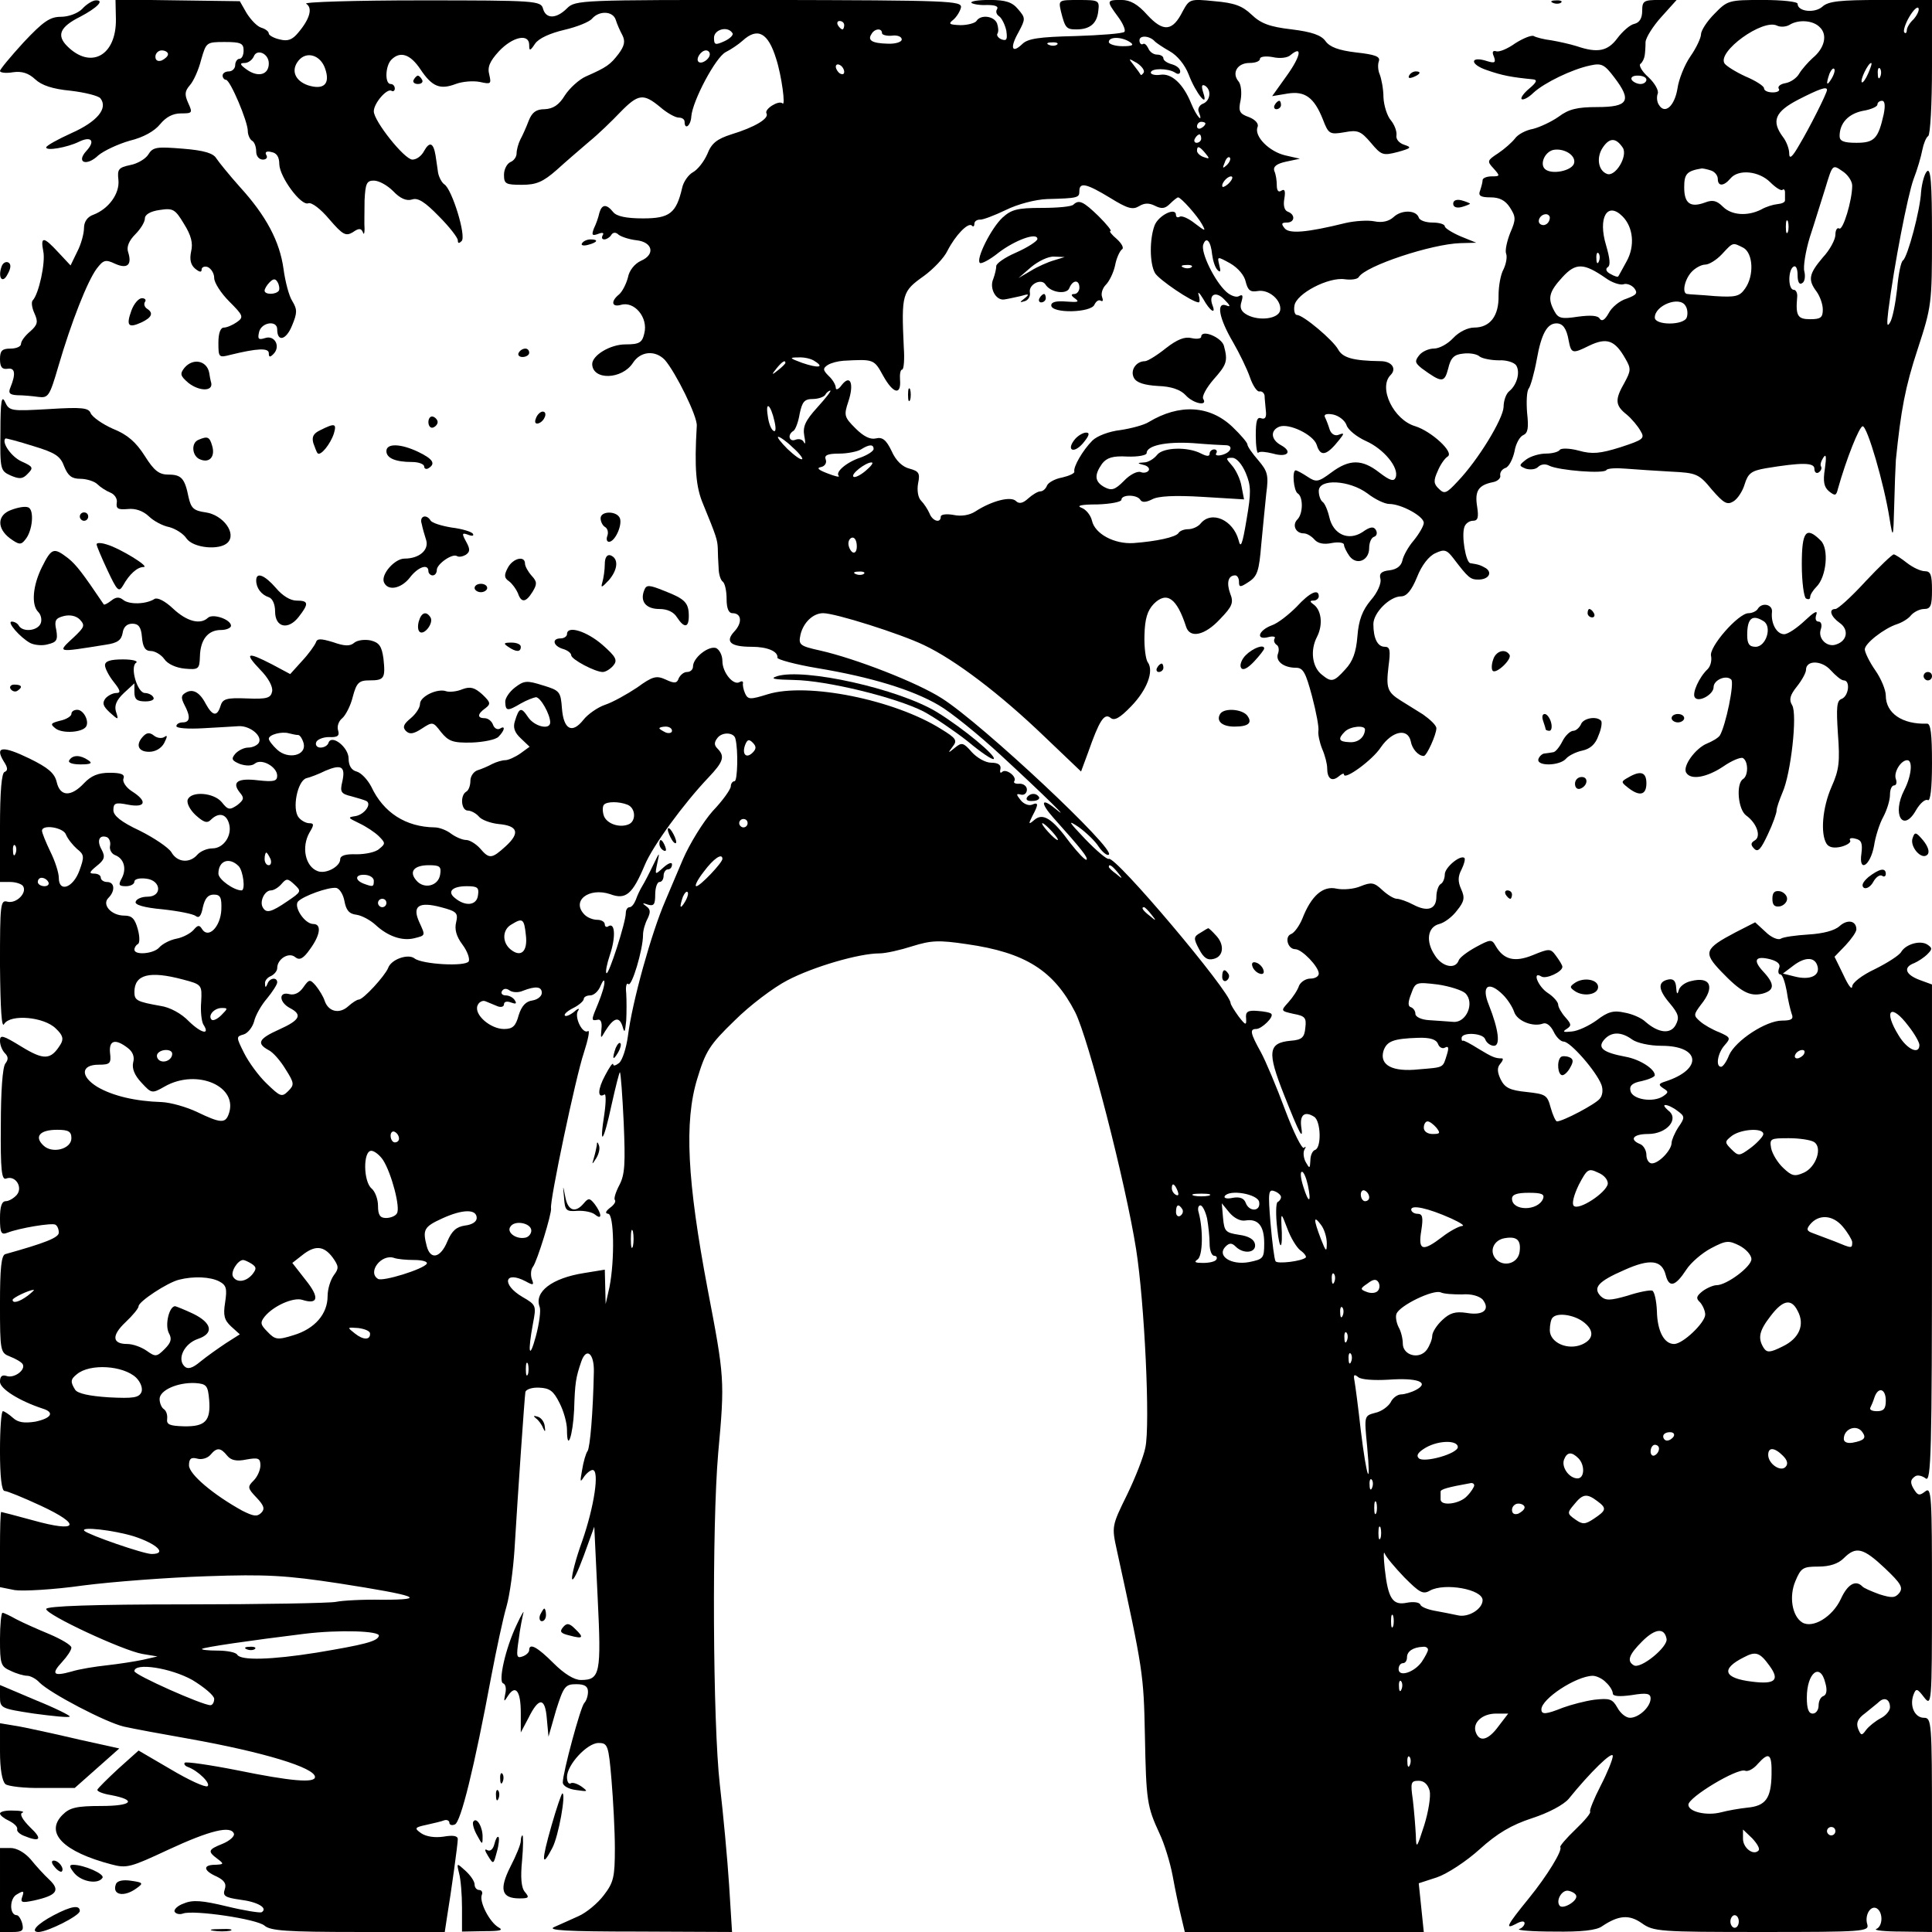 <?xml version="1.0" standalone="no"?>
<!DOCTYPE svg PUBLIC "-//W3C//DTD SVG 20010904//EN"
 "http://www.w3.org/TR/2001/REC-SVG-20010904/DTD/svg10.dtd">
<svg version="1.0" xmlns="http://www.w3.org/2000/svg"
 width="460pt" height="460pt" viewBox="0 0 460 460"
 preserveAspectRatio="xMidYMid meet">

<g transform="translate(0,460) scale(0.1,-0.1)"
fill="#000000" stroke="none">
<path d="M196 4579 c-11 -11 -33 -19 -51 -19 -26 0 -42 -11 -89 -61 -31 -34
-56 -64 -56 -68 0 -4 14 -6 31 -3 21 3 37 -2 53 -17 15 -14 41 -23 84 -27 34
-4 66 -12 71 -18 19 -24 -8 -56 -69 -83 -33 -15 -60 -30 -60 -34 0 -9 50 0 77
13 30 15 41 3 19 -21 -26 -28 0 -38 28 -11 13 11 47 27 75 35 33 8 59 23 72
39 14 17 30 26 50 26 27 0 28 1 17 25 -9 20 -8 28 4 42 9 10 21 37 27 61 12
41 12 42 56 42 38 0 45 -3 45 -20 0 -11 -4 -20 -10 -20 -5 0 -10 -7 -10 -15 0
-8 -7 -15 -15 -15 -8 0 -15 -4 -15 -10 0 -5 4 -10 8 -10 10 0 52 -99 52 -122
0 -9 5 -20 10 -23 6 -3 10 -15 10 -26 0 -11 7 -19 16 -19 8 0 12 5 8 11 -4 7
1 10 12 7 13 -2 19 -12 19 -29 1 -31 52 -100 69 -93 8 3 30 -14 50 -38 32 -37
39 -41 56 -31 14 10 20 10 24 0 2 -7 4 -3 4 8 -1 11 0 41 0 68 2 40 5 47 22
47 12 0 32 -11 46 -25 17 -18 32 -24 45 -20 14 5 31 -6 64 -40 25 -25 45 -51
45 -57 0 -8 3 -8 9 -2 12 11 -23 124 -41 135 -6 4 -13 17 -15 28 -2 12 -4 30
-6 41 -5 30 -14 34 -27 11 -6 -12 -18 -21 -28 -21 -19 0 -92 92 -92 115 0 19
31 55 42 49 4 -3 8 0 8 5 0 6 -4 11 -10 11 -14 0 -13 43 2 58 21 21 45 13 69
-23 28 -42 47 -49 84 -35 16 6 41 8 57 5 27 -6 28 -5 23 17 -5 18 1 32 23 56
33 35 72 43 72 15 0 -15 2 -15 14 3 9 13 36 25 70 33 30 7 60 19 66 27 17 19
49 18 56 -3 3 -10 10 -26 16 -37 7 -14 5 -25 -9 -44 -20 -26 -28 -32 -78 -54
-16 -7 -39 -28 -50 -45 -14 -23 -28 -32 -48 -33 -20 0 -30 -7 -38 -27 -6 -16
-15 -36 -20 -45 -5 -10 -9 -25 -9 -33 0 -9 -7 -18 -15 -21 -8 -4 -15 -17 -15
-30 0 -22 4 -24 43 -24 34 0 50 7 82 35 22 20 57 50 78 68 21 17 54 49 74 70
43 44 55 45 95 12 16 -14 36 -25 44 -25 8 0 14 -4 14 -10 0 -21 15 -9 16 13 3
37 58 141 82 153 12 6 30 18 40 27 36 33 61 19 80 -43 13 -40 23 -115 15 -106
-9 8 -44 -14 -38 -24 7 -12 -28 -33 -84 -50 -34 -11 -47 -21 -57 -47 -8 -18
-23 -37 -34 -43 -11 -6 -23 -23 -26 -38 -14 -60 -30 -72 -93 -72 -40 0 -63 5
-71 15 -16 20 -27 19 -33 -2 -2 -10 -8 -27 -13 -37 -6 -16 -4 -18 10 -13 10 4
15 3 11 -3 -3 -6 -2 -10 4 -10 5 0 13 5 16 10 4 7 11 8 18 1 7 -5 25 -11 42
-13 39 -4 46 -34 11 -49 -15 -7 -28 -23 -31 -40 -4 -15 -13 -33 -21 -40 -20
-16 -18 -31 4 -25 32 10 66 -30 56 -68 -5 -22 -12 -26 -45 -26 -36 0 -79 -26
-79 -47 1 -39 71 -37 97 3 18 28 53 31 76 7 26 -30 78 -135 76 -157 -6 -101
-2 -146 15 -186 32 -78 34 -85 35 -105 0 -11 1 -32 2 -47 0 -15 5 -30 10 -33
5 -4 9 -22 9 -41 0 -23 5 -34 14 -34 22 0 24 -23 4 -44 -22 -24 -9 -36 42 -36
37 0 63 -11 61 -26 -1 -4 42 -16 96 -25 126 -21 225 -51 288 -88 28 -16 95
-70 150 -121 104 -96 170 -161 127 -125 -33 27 -36 14 -4 -22 68 -76 83 -95
79 -100 -3 -2 -20 16 -39 40 -43 59 -65 72 -85 55 -14 -12 -15 -11 -5 9 15 28
15 34 -1 27 -8 -3 -20 2 -27 11 -11 14 -11 16 1 13 8 -2 14 4 14 12 0 8 -8 14
-17 14 -10 -1 -16 2 -13 6 7 11 -20 31 -29 22 -4 -4 -6 -1 -4 7 2 10 -6 15
-22 15 -14 0 -34 12 -46 25 -20 23 -24 24 -40 11 -17 -14 -18 -14 -6 2 12 15
9 20 -27 42 -111 70 -319 112 -413 83 -42 -13 -47 -13 -54 2 -4 9 -6 20 -5 24
1 5 -3 6 -8 3 -15 -9 -41 23 -41 50 0 14 -7 27 -15 31 -18 6 -55 -23 -55 -44
0 -7 -6 -13 -14 -13 -8 0 -16 -7 -20 -15 -4 -12 -10 -13 -31 -3 -22 10 -31 8
-68 -19 -24 -16 -58 -35 -76 -41 -18 -6 -42 -23 -52 -36 -27 -34 -47 -23 -51
27 -3 40 -5 43 -45 55 -38 12 -45 12 -67 -5 -13 -10 -24 -26 -23 -35 1 -21 5
-22 37 -3 14 8 30 14 36 15 11 0 34 -41 34 -60 0 -19 -38 -10 -53 13 -16 24
-21 23 -31 -10 -5 -15 -1 -27 14 -41 l21 -20 -22 -16 c-13 -9 -29 -16 -36 -16
-7 0 -21 -4 -31 -9 -9 -5 -25 -12 -35 -15 -9 -3 -17 -14 -17 -25 0 -11 -4 -23
-10 -26 -15 -9 -12 -45 4 -45 7 0 19 -6 26 -14 6 -8 28 -16 47 -18 46 -4 52
-21 17 -53 -33 -30 -39 -31 -61 -5 -10 11 -25 20 -33 20 -9 0 -25 7 -36 15
-10 8 -28 15 -39 15 -69 1 -122 35 -151 97 -9 17 -24 33 -35 36 -12 3 -19 14
-19 31 0 27 -41 59 -48 37 -2 -6 -10 -11 -19 -11 -8 0 -13 6 -10 13 2 6 16 12
30 12 21 -1 26 3 22 16 -3 9 1 22 10 29 8 7 20 30 25 51 9 34 15 39 40 39 35
0 38 5 33 52 -4 29 -10 38 -30 43 -14 3 -31 1 -39 -5 -10 -9 -23 -9 -51 1 -30
9 -38 9 -41 -1 -3 -7 -17 -27 -33 -44 l-28 -31 -43 23 c-60 31 -67 28 -29 -12
20 -20 31 -41 29 -52 -3 -16 -12 -19 -60 -17 -49 2 -58 -1 -63 -18 -8 -26 -19
-24 -35 5 -15 29 -32 37 -49 26 -10 -6 -10 -12 -2 -28 15 -28 14 -42 -4 -42
-8 0 -15 -4 -15 -9 0 -5 28 -7 63 -5 34 2 73 4 86 5 27 1 57 -24 47 -40 -4 -6
-15 -11 -25 -11 -10 0 -24 -7 -31 -15 -10 -12 -8 -16 11 -24 15 -5 29 -5 36 1
16 13 53 -8 53 -29 0 -13 -8 -15 -45 -11 -49 6 -64 -4 -44 -29 11 -13 10 -17
-6 -30 -18 -12 -22 -12 -37 7 -19 23 -73 27 -81 6 -3 -8 5 -24 19 -37 19 -17
27 -20 36 -11 18 18 36 15 43 -8 9 -28 -12 -60 -39 -60 -13 0 -29 -7 -36 -15
-18 -21 -48 -19 -62 6 -7 11 -41 34 -75 51 -45 21 -63 36 -63 49 0 17 5 19 35
13 42 -8 47 8 9 32 -14 9 -23 23 -20 30 4 10 -5 14 -33 14 -27 0 -44 -7 -61
-25 -31 -33 -57 -32 -65 3 -5 21 -20 34 -65 56 -64 31 -83 29 -61 -7 10 -15
10 -22 2 -25 -7 -2 -11 -45 -11 -133 l0 -129 24 0 c14 0 28 -5 31 -10 10 -16
-16 -42 -37 -37 -17 5 -18 -5 -18 -151 1 -107 4 -152 10 -140 15 24 95 17 123
-11 17 -16 19 -25 11 -38 -23 -37 -39 -38 -93 -5 -44 27 -51 29 -51 14 0 -10
5 -23 12 -30 8 -8 8 -15 1 -24 -7 -8 -11 -68 -11 -146 -1 -109 2 -133 13 -128
22 8 40 -21 25 -39 -7 -8 -19 -15 -26 -15 -10 0 -14 -13 -14 -41 0 -35 3 -40
18 -34 28 11 106 24 114 19 5 -3 8 -11 8 -19 0 -12 -34 -25 -127 -51 -10 -2
-13 -35 -13 -119 0 -113 1 -116 24 -125 13 -5 27 -13 30 -18 8 -14 -21 -35
-39 -28 -10 3 -15 -1 -15 -14 0 -17 47 -46 102 -64 29 -9 20 -23 -18 -31 -26
-4 -41 -2 -53 9 -10 9 -21 16 -24 16 -4 0 -7 -43 -7 -95 0 -61 4 -95 11 -95 6
0 45 -16 86 -35 99 -46 89 -65 -18 -35 -40 11 -75 20 -76 20 -2 0 -3 -40 -3
-90 l0 -89 35 -7 c19 -3 93 1 163 11 70 9 202 19 294 22 142 5 190 2 315 -17
186 -29 214 -39 103 -39 -47 1 -96 -2 -110 -5 -14 -3 -175 -6 -357 -6 -220 0
-333 -4 -333 -11 0 -14 183 -99 229 -107 l36 -6 -35 -8 c-19 -4 -58 -10 -85
-13 -28 -3 -66 -9 -85 -15 -43 -12 -49 -6 -22 23 12 13 22 28 22 34 0 6 -24
20 -52 32 -29 12 -65 28 -80 36 -14 8 -29 15 -32 15 -3 0 -6 -29 -6 -63 0 -59
2 -65 25 -75 14 -7 32 -12 40 -12 7 0 21 -7 29 -16 26 -26 158 -95 201 -105
22 -5 92 -18 155 -29 179 -32 300 -69 300 -91 0 -15 -58 -10 -185 16 -66 13
-122 21 -125 18 -3 -3 1 -8 7 -10 25 -9 56 -40 47 -46 -6 -3 -45 15 -87 40
l-77 45 -48 -43 c-26 -24 -48 -46 -50 -50 -2 -4 13 -10 32 -13 63 -12 51 -26
-23 -26 -59 0 -75 -4 -92 -21 -43 -43 2 -88 116 -118 37 -10 46 -7 136 35 99
46 149 58 156 38 2 -6 -10 -17 -27 -24 -35 -14 -36 -18 -12 -36 16 -12 15 -13
-5 -14 -31 0 -29 -14 3 -28 18 -9 24 -17 19 -31 -5 -15 1 -19 36 -24 42 -5 68
-20 52 -30 -4 -2 -42 4 -83 14 -58 14 -81 16 -102 7 -15 -5 -25 -15 -22 -20 3
-5 12 -7 20 -4 25 9 176 -13 194 -29 14 -12 52 -15 223 -15 l206 0 5 33 c11
67 26 176 26 188 0 8 -11 10 -34 6 -21 -3 -41 0 -53 8 -17 12 -16 14 12 20 17
4 36 8 43 11 6 2 12 -1 12 -6 0 -5 6 -7 13 -4 14 5 46 134 87 354 12 63 28
138 36 165 8 28 16 89 19 135 8 133 24 364 26 376 2 6 16 11 33 10 25 -1 34
-8 48 -36 10 -19 18 -48 18 -64 0 -55 14 -15 17 47 2 65 4 77 17 115 12 35 31
20 30 -24 -2 -98 -9 -180 -15 -189 -4 -5 -10 -26 -13 -45 -5 -28 -5 -31 4 -17
6 9 16 17 21 17 17 0 4 -87 -25 -170 -15 -41 -25 -81 -24 -89 2 -8 14 17 28
55 l25 69 8 -168 c9 -182 6 -197 -40 -197 -16 0 -40 15 -65 40 -39 39 -58 49
-58 31 0 -5 -7 -12 -16 -15 -14 -5 -15 0 -9 40 3 26 9 54 11 63 3 9 -5 -4 -16
-28 -27 -57 -44 -135 -32 -139 6 -2 8 -13 5 -25 -4 -20 -3 -20 7 -4 18 27 30
10 30 -41 l0 -47 18 34 c25 51 40 50 44 -1 l4 -43 18 63 c18 57 22 62 48 62
20 0 28 -5 28 -18 0 -10 -4 -22 -9 -27 -9 -10 -51 -166 -51 -189 0 -8 14 -16
32 -18 28 -4 29 -4 13 8 -10 7 -22 11 -26 8 -5 -3 -9 4 -9 15 0 29 48 81 75
81 22 0 24 -5 31 -88 4 -48 8 -121 8 -163 0 -68 -3 -81 -26 -111 -15 -20 -42
-42 -60 -50 -18 -8 -44 -20 -58 -26 -19 -8 27 -11 199 -11 l224 -1 -7 112 c-4
62 -14 169 -22 238 -17 148 -19 617 -4 790 16 174 15 181 -25 390 -49 259 -56
399 -25 501 20 66 29 81 89 139 36 36 93 79 126 96 61 32 170 64 219 64 15 0
50 8 78 17 45 14 63 15 130 5 140 -20 207 -63 258 -162 32 -64 120 -406 145
-564 20 -126 34 -419 22 -473 -4 -21 -24 -72 -44 -113 -36 -73 -36 -75 -24
-130 63 -288 64 -296 67 -442 3 -156 5 -169 35 -234 11 -23 25 -68 31 -100 6
-33 15 -76 20 -96 l9 -38 284 0 285 0 -6 58 -6 58 43 14 c24 8 70 38 102 67
42 38 76 58 125 74 40 13 75 32 87 46 50 62 105 116 105 102 0 -8 -13 -40 -29
-71 -16 -31 -27 -59 -25 -61 3 -3 -13 -22 -35 -43 -22 -21 -38 -40 -36 -42 6
-7 -31 -68 -75 -122 -52 -64 -58 -75 -31 -61 12 7 21 8 21 2 0 -5 -6 -12 -13
-14 -6 -3 31 -6 83 -6 66 -1 102 3 115 13 39 26 64 28 94 7 28 -20 42 -21 286
-21 240 0 256 1 251 18 -7 22 8 47 23 38 15 -10 14 -43 -2 -49 -6 -3 21 -6 61
-6 l72 -1 0 255 c0 245 -1 255 -19 255 -22 0 -35 28 -25 55 6 16 9 15 25 -6
18 -23 19 -18 19 240 0 239 -1 262 -16 250 -13 -10 -17 -10 -25 2 -12 18 -11
26 1 34 6 4 17 1 25 -5 13 -11 15 63 15 582 l0 594 -30 11 c-34 13 -39 30 -12
40 9 4 23 13 31 21 12 12 12 15 0 23 -17 11 -51 1 -62 -17 -4 -8 -32 -26 -62
-41 -32 -15 -55 -33 -55 -42 -1 -9 -10 4 -21 28 l-21 43 26 27 c14 15 26 32
26 38 0 21 -21 25 -40 8 -12 -11 -40 -18 -74 -20 -31 -2 -60 -6 -66 -10 -6 -4
-23 3 -36 16 l-25 23 -47 -24 c-74 -39 -77 -48 -34 -93 47 -49 68 -60 98 -53
30 8 30 23 2 53 -25 27 -19 38 17 29 18 -5 25 -12 21 -21 -3 -8 -2 -15 3 -15
5 0 11 -18 15 -39 3 -22 9 -46 12 -55 5 -12 0 -16 -23 -16 -38 0 -110 -47
-126 -82 -6 -16 -15 -28 -19 -28 -14 0 -8 33 8 51 15 17 15 19 -12 31 -16 6
-37 18 -46 26 -16 14 -16 16 2 40 34 42 23 68 -24 56 -14 -3 -27 -13 -29 -22
-3 -11 -5 -9 -6 6 -1 16 -6 22 -18 20 -26 -5 -26 -23 2 -56 22 -26 24 -35 15
-52 -12 -23 -41 -20 -72 7 -9 9 -32 19 -50 22 -26 6 -40 2 -66 -18 -18 -13
-45 -26 -60 -27 -19 -2 -23 -1 -12 6 12 8 12 11 -3 28 -9 10 -17 24 -17 30 0
6 -11 19 -25 28 -23 15 -38 53 -15 39 11 -7 50 11 50 23 0 4 -7 15 -15 26 -13
18 -16 18 -55 2 -44 -18 -70 -11 -89 22 -9 16 -12 16 -47 -3 -20 -11 -39 -25
-41 -32 -8 -22 -40 -15 -57 13 -22 33 -17 67 11 74 12 3 31 17 42 32 18 22 19
31 10 51 -8 18 -8 30 1 47 6 12 9 24 7 27 -9 9 -47 -22 -47 -39 0 -9 -4 -20
-10 -23 -5 -3 -10 -17 -10 -30 0 -30 -21 -37 -55 -19 -15 8 -33 14 -39 14 -7
0 -22 9 -35 21 -19 18 -26 19 -51 9 -16 -7 -42 -9 -57 -6 -33 8 -61 -17 -82
-71 -7 -17 -19 -34 -27 -37 -16 -6 -8 -36 10 -36 16 0 56 -42 56 -58 0 -7 -9
-12 -20 -12 -11 0 -23 -8 -27 -17 -3 -10 -15 -28 -25 -39 -19 -21 -19 -21 12
-28 27 -5 31 -9 28 -33 -2 -23 -8 -29 -35 -31 -54 -5 -56 -27 -16 -128 38 -96
47 -113 41 -75 -3 27 9 36 31 22 16 -10 18 -74 2 -79 -6 -2 -11 -13 -11 -25
-1 -20 -2 -20 -11 -4 -5 9 -7 23 -3 30 4 6 3 9 -1 4 -5 -4 -25 37 -45 90 -20
54 -46 116 -58 138 -25 45 -27 55 -11 55 13 0 43 29 36 36 -2 3 -17 6 -33 7
-23 2 -29 -2 -27 -18 1 -17 -1 -17 -18 5 -10 14 -19 28 -19 32 -1 27 -275 352
-290 343 -4 -2 -29 19 -56 47 -40 42 -43 47 -16 29 18 -13 40 -34 48 -47 9
-13 20 -22 24 -19 19 11 -301 311 -397 372 -59 38 -206 95 -290 114 -50 11
-52 14 -47 38 7 29 30 51 54 51 29 0 184 -49 240 -76 74 -35 181 -116 287
-218 l87 -83 17 46 c26 74 38 94 53 82 9 -8 22 -1 49 27 38 39 55 84 40 105
-5 6 -9 36 -8 65 1 39 7 58 22 74 31 31 55 14 77 -54 9 -29 45 -21 81 18 29
30 33 39 24 61 -9 25 -5 43 12 43 5 0 9 -7 9 -15 0 -14 3 -14 24 0 20 13 24
27 29 88 4 40 9 95 12 122 6 44 3 53 -19 79 -14 16 -26 33 -26 38 0 4 -16 23
-36 42 -54 51 -126 55 -199 11 -11 -7 -41 -15 -67 -19 -27 -3 -56 -14 -67 -25
-23 -23 -46 -63 -43 -74 1 -4 -12 -10 -29 -14 -17 -3 -33 -12 -36 -19 -3 -8
-10 -14 -16 -14 -6 0 -19 -8 -29 -17 -13 -12 -22 -13 -29 -6 -12 12 -57 1 -97
-25 -14 -9 -34 -12 -52 -8 -17 3 -30 1 -30 -4 0 -17 -20 -11 -27 8 -4 9 -13
23 -20 30 -7 7 -10 24 -7 41 5 24 2 29 -20 35 -17 4 -33 19 -43 42 -13 27 -22
34 -38 30 -13 -3 -29 5 -48 24 -27 27 -28 31 -17 64 14 42 5 66 -16 39 -7 -10
-14 -13 -14 -6 0 6 -7 19 -17 28 -14 14 -14 18 -2 26 8 5 24 9 37 10 73 4 73
4 95 -36 24 -43 43 -47 40 -9 -1 13 1 24 5 24 4 0 6 24 4 52 -6 129 -4 134 48
171 22 16 48 43 56 60 19 37 49 68 58 60 3 -4 6 -2 6 4 0 6 6 10 13 10 6 -1
35 10 62 23 28 14 71 25 98 26 74 2 77 3 77 19 0 22 17 18 73 -16 42 -26 54
-29 69 -20 13 8 24 8 38 1 16 -8 24 -7 36 5 8 8 17 15 19 15 7 0 46 -44 57
-64 10 -18 8 -17 -17 2 -15 12 -31 19 -36 16 -5 -3 -9 -1 -9 4 0 20 -42 -1
-51 -25 -12 -32 -12 -90 1 -113 8 -15 89 -70 104 -70 3 0 3 8 0 18 -3 9 2 5
11 -10 16 -29 31 -38 22 -15 -10 26 8 35 28 14 15 -15 16 -19 4 -14 -24 8 -16
-32 17 -88 15 -26 33 -63 40 -83 7 -21 18 -36 23 -34 6 1 11 -4 12 -10 0 -7 2
-23 3 -36 2 -16 -2 -21 -11 -18 -10 4 -13 -6 -13 -41 0 -25 3 -44 6 -41 3 4
19 2 35 -2 34 -10 48 4 19 20 -24 13 -26 35 -4 44 23 9 81 -19 89 -43 9 -30
24 -26 54 12 12 15 12 17 -1 12 -9 -4 -18 1 -22 12 -3 10 -8 23 -11 29 -4 7 3
10 19 7 14 -3 28 -14 32 -25 3 -11 24 -28 46 -38 43 -19 80 -64 71 -87 -4 -10
-13 -8 -39 12 -41 32 -71 32 -114 0 -31 -23 -36 -24 -57 -10 -12 8 -25 15 -28
15 -9 0 -5 -49 5 -55 13 -8 13 -48 -1 -62 -13 -13 -4 -33 15 -33 8 0 19 -7 26
-15 8 -9 22 -12 41 -8 16 3 29 1 29 -4 0 -5 6 -17 13 -27 17 -23 47 -11 47 19
0 13 5 25 12 27 6 2 8 9 4 16 -5 9 -14 8 -32 -5 -34 -22 -70 -5 -79 36 -4 17
-11 33 -16 36 -5 4 -9 15 -9 26 0 30 73 26 116 -6 18 -14 41 -25 52 -25 28 0
82 -29 82 -45 0 -7 -11 -26 -24 -42 -13 -15 -25 -37 -27 -48 -3 -13 -14 -21
-31 -23 -19 -2 -25 -8 -21 -21 2 -10 -7 -32 -23 -50 -20 -24 -29 -47 -32 -86
-3 -38 -11 -60 -29 -79 -27 -30 -33 -31 -55 -13 -24 18 -29 59 -12 91 15 30
10 65 -10 78 -8 6 -7 8 2 8 6 0 12 5 12 10 0 19 -21 10 -53 -25 -18 -18 -44
-39 -59 -44 -32 -12 -39 -36 -8 -28 11 3 18 1 15 -3 -3 -5 -1 -11 4 -15 6 -3
7 -13 4 -21 -7 -18 13 -34 43 -34 17 0 23 -12 38 -68 10 -38 17 -75 15 -83 -1
-8 3 -27 9 -42 7 -16 12 -36 12 -46 0 -25 11 -33 27 -20 7 6 13 9 13 5 0 -15
68 34 88 65 27 39 64 46 71 14 3 -18 18 -35 31 -35 7 0 30 51 30 66 0 7 -15
21 -32 33 -18 11 -42 26 -53 33 -32 20 -35 30 -29 81 5 38 4 47 -9 47 -17 0
-27 20 -27 54 0 27 39 66 66 66 13 0 25 14 38 46 11 28 28 50 44 57 21 10 27
8 43 -13 35 -46 40 -50 59 -50 24 0 34 16 18 27 -12 7 -17 9 -37 12 -11 1 -22
67 -14 87 3 8 12 14 20 14 12 0 14 8 10 34 -6 37 3 51 38 58 11 2 19 10 17 16
-1 7 4 15 13 18 8 3 17 21 21 39 3 19 13 36 21 39 11 5 13 17 9 53 -2 26 -1
52 4 58 4 5 13 36 19 69 11 62 25 86 47 86 15 0 24 -12 29 -41 6 -31 9 -32 49
-12 42 20 61 13 86 -31 14 -24 13 -29 -2 -57 -23 -40 -23 -54 5 -76 12 -10 27
-28 33 -39 11 -18 7 -21 -48 -39 -48 -15 -67 -17 -99 -8 -22 6 -42 6 -45 2 -3
-5 -18 -9 -33 -9 -15 0 -36 -6 -47 -14 -18 -14 -18 -15 -1 -22 10 -3 23 -2 29
4 7 7 18 8 27 3 22 -11 131 -20 136 -10 3 4 24 5 47 3 24 -2 72 -5 107 -7 60
-3 66 -5 97 -43 28 -32 36 -37 51 -28 10 6 22 24 27 41 8 26 16 32 50 38 85
14 116 14 116 -1 0 -9 5 -12 10 -9 6 4 8 10 6 14 -3 4 0 13 5 21 7 11 8 3 4
-26 -5 -31 -2 -44 10 -54 14 -11 17 -11 21 6 20 71 51 149 59 149 11 0 51
-137 64 -220 8 -49 9 -48 11 30 1 44 3 94 4 110 12 118 22 173 52 264 33 101
34 108 34 269 0 127 -3 163 -12 154 -6 -6 -12 -28 -14 -49 -2 -43 -32 -155
-43 -163 -5 -3 -11 -33 -14 -68 -4 -35 -11 -71 -17 -80 -7 -12 -8 -5 -4 28 14
110 46 274 60 313 9 23 18 54 21 70 3 15 9 30 14 33 5 3 9 77 9 165 l0 159
-122 0 c-97 0 -125 -3 -139 -16 -18 -16 -59 -12 -59 7 0 5 -37 9 -83 9 -81 0
-84 -1 -115 -33 -18 -18 -32 -40 -32 -49 0 -8 -11 -32 -25 -52 -14 -20 -28
-55 -31 -77 -7 -42 -30 -62 -44 -39 -5 7 -6 19 -3 27 3 7 -7 25 -22 39 -16 14
-24 29 -19 32 5 4 9 13 10 20 1 6 2 21 2 32 1 11 18 38 38 60 l36 40 -41 0
c-37 0 -41 -2 -41 -26 0 -17 -6 -28 -19 -31 -10 -2 -28 -18 -40 -34 -23 -31
-47 -36 -97 -19 -16 5 -43 11 -61 14 -17 2 -36 7 -41 10 -5 3 -25 -5 -44 -17
-18 -13 -39 -22 -46 -19 -8 2 -10 -2 -5 -13 5 -14 2 -16 -15 -11 -42 14 -44
-7 -2 -21 37 -13 59 -17 110 -22 11 -1 9 -7 -9 -22 -13 -11 -21 -22 -18 -25 3
-3 16 3 28 15 26 24 92 56 135 65 27 6 34 3 58 -29 42 -55 33 -70 -41 -70 -48
0 -68 -5 -92 -23 -17 -12 -45 -25 -61 -29 -17 -3 -36 -13 -43 -23 -7 -9 -25
-25 -40 -35 -26 -17 -27 -19 -11 -36 16 -18 16 -19 -4 -19 -12 0 -22 -4 -22
-9 0 -5 -3 -16 -6 -25 -5 -12 1 -16 25 -16 21 0 35 -7 46 -24 14 -22 15 -28 1
-60 -8 -20 -13 -43 -10 -50 3 -8 0 -24 -6 -37 -7 -12 -12 -40 -12 -63 1 -48
-20 -76 -58 -76 -15 0 -36 -10 -50 -25 -13 -14 -33 -25 -46 -25 -12 0 -28 -7
-35 -16 -11 -14 -10 -18 6 -31 48 -35 54 -35 63 -1 6 26 14 34 36 36 15 2 33
-1 39 -7 7 -5 28 -9 46 -9 18 1 36 -5 41 -12 10 -16 2 -46 -16 -61 -8 -6 -14
-23 -14 -38 -1 -28 -60 -126 -110 -178 -26 -28 -31 -30 -44 -17 -13 12 -13 20
-3 42 6 15 17 31 24 35 16 10 -39 60 -77 72 -52 15 -89 92 -59 122 15 15 3 33
-24 33 -66 1 -90 8 -101 28 -12 22 -83 82 -98 82 -5 0 -8 10 -6 22 4 29 82 69
120 63 15 -2 30 0 33 5 16 27 174 79 242 81 l38 1 -37 15 c-21 9 -38 20 -38
24 0 5 -13 9 -29 9 -16 0 -31 5 -33 12 -6 18 -41 19 -60 1 -11 -10 -27 -14
-46 -10 -15 3 -46 1 -68 -4 -93 -23 -134 -26 -145 -13 -9 11 -8 14 5 14 19 0
21 19 2 26 -8 3 -11 15 -8 31 3 18 1 24 -7 19 -7 -5 -11 0 -11 13 0 10 -2 26
-6 34 -3 10 5 17 28 22 l33 7 -35 8 c-38 9 -74 45 -66 67 4 8 -5 18 -20 24
-23 8 -26 14 -20 41 3 17 1 37 -5 44 -17 20 -3 44 26 44 14 0 25 4 25 10 0 5
13 7 30 4 17 -4 36 -2 43 5 29 24 24 -3 -9 -49 l-35 -49 36 6 c42 7 64 -9 85
-62 13 -34 16 -36 51 -30 32 6 39 3 63 -25 25 -30 29 -31 64 -22 32 9 34 11
16 17 -13 4 -21 14 -19 23 1 10 -5 25 -13 35 -9 10 -17 35 -18 55 0 20 -5 45
-9 55 -4 9 -5 23 -2 31 4 11 -8 16 -54 21 -42 5 -63 13 -73 27 -10 14 -32 22
-81 28 -52 6 -73 14 -95 35 -22 21 -41 28 -88 32 -59 6 -60 5 -76 -24 -24 -48
-46 -50 -84 -9 -23 26 -41 36 -62 36 -36 0 -36 -2 -8 -40 12 -16 19 -33 15
-36 -4 -4 -56 -8 -117 -10 -86 -2 -113 -6 -126 -19 -25 -24 -30 -9 -9 28 17
32 17 34 -1 55 -14 17 -30 22 -68 22 -27 0 -46 -3 -43 -7 4 -3 20 -6 37 -5 19
0 28 -3 24 -10 -4 -6 -1 -13 5 -17 6 -4 14 -20 17 -34 3 -21 1 -25 -11 -21 -8
3 -13 10 -10 14 3 5 2 15 -1 24 -7 18 -39 22 -49 6 -3 -5 -21 -10 -38 -10 -27
1 -30 3 -17 13 8 7 16 20 18 29 3 16 -28 17 -458 18 -447 0 -460 0 -480 -20
-25 -25 -50 -26 -57 -1 -5 19 -16 20 -291 20 -158 0 -281 -4 -273 -8 16 -10 9
-36 -19 -69 -14 -17 -25 -21 -44 -16 -14 3 -26 10 -26 14 0 5 -8 11 -18 14
-10 3 -25 19 -35 35 l-16 28 -148 2 -148 2 1 -47 c1 -87 -60 -120 -116 -64
-26 26 -17 46 31 70 40 21 59 40 37 39 -7 0 -22 -9 -32 -20z m4360 -25 c-9 -8
-16 -20 -16 -26 0 -6 -3 -9 -6 -5 -3 3 2 20 12 37 10 17 20 26 22 20 2 -5 -4
-17 -12 -26z m-2546 -14 c0 -5 -2 -10 -4 -10 -3 0 -8 5 -11 10 -3 6 -1 10 4
10 6 0 11 -4 11 -10z m2251 1 c21 13 56 11 72 -6 19 -18 11 -50 -17 -73 -11
-10 -26 -27 -32 -37 -6 -11 -21 -21 -33 -23 -12 -2 -19 -8 -16 -13 4 -5 -3 -9
-14 -9 -12 0 -21 4 -21 10 0 5 -20 18 -44 28 -24 11 -46 25 -50 31 -18 28 91
107 125 90 8 -4 22 -3 30 2z m-2517 -20 c3 -4 -6 -13 -19 -19 -22 -10 -25 -9
-25 8 0 20 33 29 44 11z m356 0 c0 -4 11 -7 23 -6 13 2 24 -2 24 -9 0 -6 -15
-11 -34 -10 -37 1 -48 8 -38 23 7 13 25 15 25 2z m650 -20 c3 -3 19 -14 35
-23 18 -10 36 -32 45 -55 17 -45 48 -83 35 -44 -5 16 -4 21 4 17 16 -10 13
-36 -5 -43 -8 -3 -13 -12 -10 -19 12 -30 -5 -12 -18 20 -19 47 -47 72 -73 68
-13 -2 -23 1 -23 5 0 11 41 11 58 0 7 -5 12 -3 12 3 0 7 -9 14 -20 17 -11 3
-20 9 -20 14 0 5 -7 9 -15 9 -9 0 -18 7 -21 15 -4 8 -9 13 -13 10 -4 -2 -8 2
-8 9 0 13 25 11 37 -3z m-60 -1 c11 -7 7 -10 -17 -10 -18 0 -33 5 -33 10 0 13
30 13 50 0z m-173 -6 c-3 -3 -12 -4 -19 -1 -8 3 -5 6 6 6 11 1 17 -2 13 -5z
m-2117 -23 c0 -5 -7 -11 -15 -15 -9 -3 -15 0 -15 9 0 8 7 15 15 15 8 0 15 -4
15 -9z m240 -22 c0 -27 -25 -34 -52 -15 -17 12 -18 16 -6 16 9 0 18 7 22 15 7
20 36 8 36 -16z m1050 22 c0 -12 -20 -25 -27 -18 -7 7 6 27 18 27 5 0 9 -4 9
-9z m-916 -34 c13 -37 -3 -52 -41 -40 -31 11 -41 36 -22 59 19 23 52 13 63
-19z m1949 -10 c-3 -4 -6 -7 -7 -5 -1 2 -8 12 -16 22 -14 18 -14 18 7 6 12 -8
19 -18 16 -23z m-713 2 c0 -6 -4 -7 -10 -4 -5 3 -10 11 -10 16 0 6 5 7 10 4 6
-3 10 -11 10 -16z m2438 -4 c-6 -14 -13 -23 -15 -21 -5 5 15 46 22 46 3 0 -1
-11 -7 -25z m-87 -12 c-12 -20 -14 -14 -5 12 4 9 9 14 11 11 3 -2 0 -13 -6
-23z m116 5 c-3 -8 -6 -5 -6 6 -1 11 2 17 5 13 3 -3 4 -12 1 -19z m-557 -8 c0
-5 -6 -10 -14 -10 -8 0 -18 5 -21 10 -3 6 3 10 14 10 12 0 21 -4 21 -10z m430
-24 c0 -8 -43 -93 -66 -131 -17 -30 -24 -35 -24 -20 0 11 -7 29 -15 39 -28 38
-19 60 37 89 49 25 68 32 68 23z m135 -58 c-13 -58 -22 -68 -65 -68 -30 0 -40
4 -40 16 0 31 21 53 55 60 19 3 35 10 35 15 0 5 5 9 11 9 7 0 8 -12 4 -32z
m-1615 -22 c0 -3 -4 -8 -10 -11 -5 -3 -10 -1 -10 4 0 6 5 11 10 11 6 0 10 -2
10 -4z m-10 -36 c0 -5 -5 -10 -11 -10 -5 0 -7 5 -4 10 3 6 8 10 11 10 2 0 4
-4 4 -10z m1004 -22 c12 -20 -18 -70 -38 -62 -21 8 -26 40 -9 64 16 23 31 22
47 -2z m-994 -13 c11 -13 10 -14 -4 -9 -9 3 -16 10 -16 15 0 13 6 11 20 -6z
m878 -23 c-4 -19 -55 -29 -70 -14 -12 12 0 40 20 45 25 5 54 -12 50 -31z
m-827 -5 c-10 -9 -11 -8 -5 6 3 10 9 15 12 12 3 -3 0 -11 -7 -18z m1489 -49
c0 -35 -22 -108 -31 -102 -5 3 -9 -4 -9 -15 0 -11 -13 -36 -30 -54 -33 -39
-36 -53 -15 -81 8 -11 15 -30 15 -43 0 -19 -5 -23 -30 -23 -30 0 -35 8 -31 53
1 9 -3 17 -8 17 -14 0 -14 47 -1 55 6 4 10 -5 10 -20 0 -16 4 -24 11 -19 6 3
8 16 5 28 -3 11 3 48 13 81 11 33 27 86 37 117 17 56 17 57 40 41 13 -8 24
-24 24 -35z m-336 36 c9 -3 16 -12 16 -20 0 -18 14 -18 30 1 19 23 68 18 95
-9 13 -13 26 -21 29 -18 3 3 6 0 6 -6 0 -7 0 -15 0 -19 0 -5 -8 -8 -18 -9 -10
-1 -27 -6 -39 -13 -32 -16 -70 -14 -91 7 -14 14 -24 17 -42 10 -35 -13 -50 -3
-50 36 0 32 6 39 42 45 3 0 13 -2 22 -5z m-1146 -28 c-7 -8 -15 -12 -17 -11
-5 6 10 25 20 25 5 0 4 -6 -3 -14z m935 -81 c26 -26 30 -71 10 -107 -10 -18
-19 -35 -20 -36 -1 -2 -9 0 -19 6 -10 5 -12 12 -6 16 7 4 5 21 -4 52 -20 66 3
105 39 69z m-173 -3 c0 -13 -12 -22 -22 -16 -10 6 -1 24 13 24 5 0 9 -4 9 -8z
m567 -34 c-3 -7 -5 -2 -5 12 0 14 2 19 5 13 2 -7 2 -19 0 -25z m-1371 -54 c2
-15 7 -31 13 -37 7 -7 8 -3 4 12 -5 21 -5 21 26 4 19 -11 34 -29 37 -44 5 -20
11 -25 28 -22 27 5 58 -22 54 -46 -4 -20 -49 -26 -78 -11 -15 8 -19 17 -14 32
4 14 3 18 -6 13 -6 -4 -20 1 -30 10 -28 25 -62 95 -55 113 7 20 18 8 21 -24z
m1265 16 c23 -13 26 -66 4 -97 -13 -19 -23 -21 -72 -18 -32 3 -61 4 -65 5 -14
0 -8 33 9 52 9 10 24 18 33 18 9 0 27 11 40 25 27 29 25 28 51 15z m-344 -32
c-3 -8 -6 -5 -6 6 -1 11 2 17 5 13 3 -3 4 -12 1 -19z m-970 -14 c-3 -3 -12 -4
-19 -1 -8 3 -5 6 6 6 11 1 17 -2 13 -5z m986 -26 c15 -11 34 -17 42 -15 7 3
19 -1 26 -9 9 -12 6 -16 -18 -25 -17 -5 -36 -21 -43 -35 -9 -16 -16 -20 -21
-13 -4 8 -22 9 -52 5 -39 -6 -47 -4 -56 13 -17 31 -13 46 19 81 32 35 51 34
103 -2z m193 -94 c-7 -19 -76 -19 -76 0 0 29 59 52 73 28 5 -7 6 -20 3 -28z
m-2076 -104 c24 -15 8 -17 -30 -4 -30 11 -32 13 -10 13 14 1 32 -3 40 -9z
m-70 -4 c0 -2 -8 -10 -17 -17 -16 -13 -17 -12 -4 4 13 16 21 21 21 13z m76
-106 c-29 -32 -35 -46 -31 -68 3 -15 3 -22 -1 -15 -3 7 -12 9 -20 6 -15 -6
-20 12 -5 21 5 3 12 22 15 41 6 28 11 35 31 35 13 0 27 5 30 10 3 6 9 10 12
10 3 0 -11 -18 -31 -40z m-102 -33 c4 -17 3 -26 -2 -23 -6 3 -12 19 -14 36 -6
37 7 27 16 -13z m43 -62 c15 -13 25 -26 23 -28 -3 -3 -18 8 -35 24 -16 16 -26
29 -22 29 4 0 20 -11 34 -25z m1031 5 c19 0 14 -17 -8 -23 -11 -3 -18 -1 -14
4 3 5 0 9 -5 9 -6 0 -11 -5 -11 -10 0 -7 -6 -7 -20 0 -32 17 -91 15 -105 -3
-7 -9 -21 -18 -31 -18 -17 -1 -17 -2 -1 -6 9 -2 15 -8 12 -13 -3 -5 -12 -7
-19 -4 -8 3 -26 -6 -40 -21 -21 -21 -29 -24 -46 -15 -24 13 -25 29 -6 56 11
14 25 19 60 17 25 -1 46 3 46 8 0 18 45 28 110 24 36 -3 71 -5 78 -5z m-838
-9 c0 -5 -14 -14 -30 -20 -34 -11 -62 -35 -53 -44 3 -4 -9 -1 -27 6 -21 8 -27
13 -15 15 9 2 14 10 11 18 -4 10 4 14 32 14 20 0 44 5 52 10 19 12 30 13 30 1z
m886 -57 c13 -31 13 -47 2 -111 -10 -60 -14 -70 -19 -49 -13 48 -64 71 -90 40
-6 -8 -20 -14 -30 -14 -10 0 -20 -4 -23 -9 -6 -10 -53 -20 -107 -24 -46 -3
-92 22 -99 53 -3 13 -14 27 -25 31 -13 5 -1 8 38 8 31 1 57 6 57 11 0 13 37
13 45 0 4 -7 14 -6 28 1 14 8 54 10 120 6 l99 -6 -6 31 c-3 18 -14 40 -23 50
-15 17 -15 18 1 18 10 0 23 -15 32 -36z m-905 5 c-13 -11 -26 -17 -29 -14 -7
6 29 34 43 34 6 0 -1 -9 -14 -20z m-21 -180 c0 -11 -4 -17 -10 -14 -5 3 -10
13 -10 21 0 8 5 14 10 14 6 0 10 -9 10 -21z m17 -65 c-3 -3 -12 -4 -19 -1 -8
3 -5 6 6 6 11 1 17 -2 13 -5z m-457 -374 c0 -5 -7 -7 -15 -4 -8 4 -15 8 -15
10 0 2 7 4 15 4 8 0 15 -4 15 -10z m1650 3 c-1 -19 -17 -32 -38 -30 -25 1 -27
8 -10 25 13 13 48 16 48 5z m-2540 -13 c4 0 10 -9 13 -20 7 -29 -37 -39 -63
-15 -11 10 -20 22 -20 26 0 10 31 18 48 13 8 -2 17 -4 22 -4z m1041 -9 c7 -27
5 -101 -2 -101 -5 0 -9 -6 -9 -12 0 -7 -19 -34 -43 -59 -23 -26 -55 -78 -71
-115 -16 -38 -35 -82 -42 -99 -33 -76 -79 -241 -89 -322 -4 -29 -13 -57 -21
-64 -8 -6 -14 -8 -14 -3 -1 5 -9 -7 -19 -26 -18 -33 -19 -56 -2 -46 4 3 4 -18
0 -46 -13 -82 -2 -68 17 21 10 45 19 80 20 78 2 -2 6 -56 9 -120 4 -96 3 -123
-10 -148 -9 -17 -14 -33 -11 -36 3 -4 -2 -12 -12 -19 -10 -8 -12 -13 -4 -14
14 0 16 -110 3 -175 l-9 -40 -1 41 -1 41 -49 -8 c-77 -12 -120 -45 -106 -81 3
-8 -1 -39 -9 -69 -16 -59 -20 -40 -7 30 8 42 8 44 -25 63 -51 30 -43 64 8 37
18 -10 20 -9 14 6 -3 10 -2 23 3 29 10 13 45 127 43 139 -4 15 59 314 78 370
10 31 15 55 10 52 -13 -8 -33 33 -24 48 5 7 1 7 -9 -2 -10 -8 -20 -12 -22 -9
-3 3 6 11 20 18 14 7 25 17 25 22 0 4 7 8 15 8 9 0 20 10 25 23 5 12 9 16 9 9
1 -7 -6 -29 -14 -49 -18 -43 -18 -44 -2 -41 7 2 11 -6 9 -22 -2 -24 -2 -24 9
-5 20 32 33 36 41 12 5 -18 6 -16 9 13 1 19 1 49 0 65 -2 17 1 26 5 22 8 -8
35 82 35 117 0 11 5 28 11 39 7 15 7 22 -3 29 -11 8 -10 9 4 4 14 -4 17 1 17
24 0 17 5 30 10 30 6 0 10 7 10 15 0 8 5 15 10 15 6 0 10 5 10 12 0 6 -9 3
-21 -8 -20 -18 -20 -18 -14 11 6 28 6 28 -10 -5 -9 -19 -21 -42 -26 -50 -5 -8
-12 -23 -15 -32 -4 -10 -10 -18 -15 -18 -5 0 -9 -6 -9 -14 0 -22 -41 -149 -46
-143 -3 2 1 22 8 43 14 41 13 78 -3 69 -5 -4 -9 -1 -9 4 0 6 -8 11 -18 11 -10
0 -23 5 -30 12 -33 33 10 66 61 49 37 -14 53 0 82 69 19 46 93 147 152 209 35
37 40 50 21 69 -8 8 -8 15 1 26 12 14 39 12 42 -3z m41 -33 c-15 -15 -26 -4
-18 18 5 13 9 15 18 6 9 -9 9 -15 0 -24z m-977 -69 c-6 -25 -3 -29 22 -35 15
-4 31 -9 35 -11 14 -7 -4 -32 -25 -36 -20 -3 -19 -4 8 -17 17 -8 38 -22 47
-31 16 -16 16 -18 1 -30 -8 -8 -33 -13 -54 -13 -26 1 -39 -3 -39 -12 0 -17
-34 -36 -54 -28 -29 11 -39 57 -19 92 11 18 11 22 -1 22 -7 0 -19 6 -25 14
-16 20 -3 86 18 93 9 2 30 10 46 18 38 16 48 10 40 -26z m679 -55 c20 -8 21
-40 2 -47 -23 -9 -54 3 -59 23 -3 11 -2 21 1 24 7 8 36 8 56 0z m286 -44 c0
-5 -4 -10 -10 -10 -5 0 -10 5 -10 10 0 6 5 10 10 10 6 0 10 -4 10 -10z m725
-20 c10 -11 16 -20 13 -20 -3 0 -13 9 -23 20 -10 11 -16 20 -13 20 3 0 13 -9
23 -20z m-2348 -7 c4 -10 16 -25 26 -34 18 -14 18 -19 6 -52 -15 -41 -49 -53
-49 -17 0 12 -9 40 -20 62 -11 23 -20 45 -20 50 0 16 51 8 57 -9z m105 -27
c-2 -9 4 -19 12 -22 21 -8 28 -32 16 -55 -9 -16 -7 -19 10 -19 11 0 20 5 20
11 0 6 12 9 28 7 36 -4 39 -43 3 -43 -13 0 -26 -5 -28 -12 -3 -7 19 -14 64
-18 37 -4 73 -11 79 -16 8 -6 13 0 17 21 5 21 12 30 26 30 16 0 19 -7 18 -36
-2 -41 -31 -70 -46 -46 -6 10 -10 10 -20 -2 -7 -8 -25 -18 -41 -21 -16 -3 -34
-13 -41 -21 -13 -15 -59 -19 -59 -5 0 5 4 11 8 13 5 2 5 18 0 36 -7 25 -14 32
-32 32 -31 0 -54 26 -38 42 17 17 15 38 -3 38 -8 0 -15 5 -15 10 0 6 -7 10
-16 10 -13 0 -11 4 6 18 19 15 21 22 12 39 -12 21 -6 36 12 30 6 -2 10 -12 8
-21z m-225 -18 c-3 -8 -6 -5 -6 6 -1 11 2 17 5 13 3 -3 4 -12 1 -19z m607 -13
c3 -8 1 -15 -4 -15 -6 0 -10 7 -10 15 0 8 2 15 4 15 2 0 6 -7 10 -15z m1076 0
c0 -9 -53 -65 -62 -65 -5 0 3 16 18 35 23 31 44 45 44 30z m-1152 -17 c11 -11
17 -58 7 -58 -18 0 -55 26 -55 40 0 31 26 40 48 18z m480 -20 c-4 -28 -39 -36
-57 -14 -18 21 -5 36 30 36 26 0 30 -3 27 -22z m1613 5 c13 -16 12 -17 -3 -4
-10 7 -18 15 -18 17 0 8 8 3 21 -13z m-1771 -20 c0 -15 -2 -15 -24 -7 -23 9
-20 23 4 21 11 -1 20 -7 20 -14z m-775 -3 c3 -5 -1 -10 -9 -10 -9 0 -16 5 -16
10 0 6 4 10 9 10 6 0 13 -4 16 -10z m569 -46 c-38 -26 -50 -29 -58 -15 -9 14
4 41 19 41 7 0 18 7 25 15 12 14 15 14 31 -1 17 -16 17 -17 -17 -40z m136 1
c4 -22 11 -31 29 -33 13 -2 33 -13 45 -24 29 -27 63 -39 92 -32 28 7 27 6 12
39 -17 38 -1 49 52 35 38 -10 41 -14 36 -36 -4 -16 0 -33 15 -53 12 -16 18
-34 15 -40 -8 -13 -111 -7 -129 7 -15 12 -56 -2 -63 -23 -8 -19 -59 -75 -70
-75 -4 0 -15 -7 -25 -16 -21 -19 -47 -13 -56 13 -3 10 -13 26 -21 36 -14 16
-16 16 -30 -4 -9 -13 -21 -19 -33 -16 -26 7 -25 -19 1 -33 31 -16 24 -29 -25
-51 -49 -22 -55 -33 -26 -49 11 -5 29 -26 41 -46 21 -33 21 -37 6 -52 -15 -15
-19 -13 -51 18 -19 18 -43 51 -54 73 -19 38 -19 39 -1 44 10 3 21 17 25 31 3
14 17 39 31 55 13 16 24 33 24 38 0 13 -18 11 -23 -3 -4 -10 -6 -10 -6 0 -1 7
6 15 14 18 8 4 15 12 15 19 0 22 28 39 43 26 10 -8 19 -4 35 19 25 34 28 60 8
60 -21 0 -48 42 -36 54 13 13 71 34 90 32 8 -1 17 -15 20 -31z m318 13 c-3
-24 -30 -27 -55 -6 -19 15 -6 28 28 28 26 0 30 -3 27 -22z m493 -15 c-12 -20
-14 -14 -5 12 4 9 9 14 11 11 3 -2 0 -13 -6 -23z m-711 -3 c0 -5 -4 -10 -10
-10 -5 0 -10 5 -10 10 0 6 5 10 10 10 6 0 10 -4 10 -10z m1821 -27 c13 -16 12
-17 -3 -4 -17 13 -22 21 -14 21 2 0 10 -8 17 -17z m-1489 -49 c5 -40 -12 -55
-37 -34 -20 17 -19 47 3 59 26 16 30 14 34 -25z m3076 -77 c4 -21 -20 -31 -55
-22 l-28 7 25 19 c29 22 53 21 58 -4z m-3893 -29 c46 -12 46 -13 44 -53 -2
-23 1 -47 5 -54 17 -26 -4 -22 -34 7 -18 19 -46 34 -68 37 -56 10 -62 13 -62
33 0 42 36 51 115 30z m3054 -33 c23 -23 2 -71 -29 -68 -14 1 -40 3 -57 4 -19
1 -33 8 -33 15 0 7 -5 14 -11 16 -7 2 -7 12 1 32 10 28 12 28 63 22 28 -4 59
-14 66 -21z m-2244 6 c31 12 45 10 45 -5 0 -8 -10 -16 -22 -18 -16 -2 -26 -13
-33 -35 -7 -26 -14 -33 -35 -33 -32 0 -72 34 -63 56 3 8 12 13 19 10 8 -3 21
-9 29 -12 8 -3 15 -1 15 5 0 6 7 8 17 4 11 -4 14 -3 9 5 -4 7 -14 12 -22 12
-8 0 -12 5 -9 10 4 7 11 7 18 2 7 -5 21 -6 32 -1z m2334 -10 c10 -10 22 -28
26 -40 7 -22 45 -37 69 -28 8 3 18 -5 25 -19 6 -13 17 -24 24 -24 16 0 78 -71
90 -103 4 -11 3 -25 -4 -33 -10 -13 -88 -54 -102 -54 -3 0 -10 15 -15 33 -8
30 -12 32 -57 37 -40 4 -52 10 -62 30 -8 17 -9 28 -1 37 6 7 8 13 4 13 -16 0
-23 3 -56 23 -19 12 -36 21 -37 19 -2 -1 -3 1 -3 6 -1 15 50 13 56 -2 3 -9 13
-16 21 -16 16 0 11 39 -12 97 -19 46 -1 59 34 24z m-3052 -48 c-9 -9 -19 -14
-23 -11 -10 10 6 28 24 28 15 0 15 -1 -1 -17z m4017 -26 c15 -19 26 -39 26
-45 0 -24 -29 -11 -49 22 -38 61 -19 79 23 23z m-658 -32 c11 -8 41 -15 70
-15 93 0 99 -56 9 -85 -16 -5 -17 -8 -5 -16 13 -8 13 -10 0 -19 -24 -16 -74
-8 -78 13 -3 12 5 19 27 23 17 4 31 10 31 14 0 15 -36 38 -70 44 -53 10 -67
21 -51 40 17 20 41 20 67 1z m-462 -11 c3 -8 11 -12 17 -8 8 4 9 -1 4 -17 -10
-32 -6 -30 -66 -35 -64 -7 -95 10 -85 44 8 23 23 29 82 31 30 1 44 -4 48 -15z
m-3120 -9 c12 -9 17 -21 13 -35 -3 -14 3 -30 20 -48 24 -26 25 -26 55 -9 77
44 178 0 152 -67 -8 -21 -20 -20 -74 6 -25 12 -63 23 -85 24 -64 2 -117 15
-153 36 -41 25 -40 53 3 53 27 0 30 3 27 28 -3 30 12 35 42 12z m106 -14 c0
-14 -18 -23 -30 -16 -6 4 -8 11 -5 16 8 12 35 12 35 0z m3885 -1 c-3 -5 -11
-10 -16 -10 -6 0 -7 5 -4 10 3 6 11 10 16 10 6 0 7 -4 4 -10z m-301 -135 c18
-13 18 -16 2 -39 -9 -14 -16 -31 -16 -37 0 -17 -30 -49 -47 -49 -7 0 -13 9
-13 20 0 11 -7 23 -15 26 -27 11 -16 24 19 24 45 0 75 36 48 56 -9 8 -12 13
-7 13 6 0 19 -6 29 -14z m-574 -40 c10 -13 9 -15 -9 -15 -12 0 -21 6 -21 15 0
8 4 15 9 15 5 0 14 -7 21 -15z m-3250 -25 c0 -26 -46 -38 -67 -17 -22 21 -8
37 33 37 27 0 34 -4 34 -20z m780 -1 c0 -5 -4 -9 -10 -9 -5 0 -10 7 -10 16 0
8 5 12 10 9 6 -3 10 -10 10 -16z m3248 9 c-2 -6 -16 -21 -31 -32 -26 -19 -28
-19 -45 -2 -16 16 -16 18 2 32 24 17 79 19 74 2z m121 -17 c21 -13 5 -60 -24
-73 -22 -10 -29 -8 -49 11 -13 12 -26 33 -29 47 -4 23 -2 24 42 24 25 0 52 -4
60 -9z m-3407 -43 c20 -31 42 -114 33 -127 -3 -6 -15 -11 -26 -11 -14 0 -19 7
-19 29 0 16 -7 34 -15 41 -20 16 -21 90 -1 90 7 0 20 -10 28 -22z m2916 -57
c-4 -21 -69 -64 -81 -52 -5 5 0 25 12 50 20 38 23 40 46 29 15 -6 24 -18 23
-27z m-714 -3 c9 -43 2 -45 -11 -3 -6 19 -8 35 -3 35 4 0 10 -14 14 -32z
m-310 -14 c3 -8 2 -12 -4 -9 -6 3 -10 10 -10 16 0 14 7 11 14 -7z m246 -14 c0
-5 -4 -10 -8 -12 -4 -1 -5 -30 -1 -63 6 -58 14 -51 10 10 -1 28 0 27 14 -10 8
-22 22 -45 31 -52 10 -7 15 -15 13 -17 -9 -9 -68 -16 -72 -9 -3 5 -8 45 -12
91 -6 73 -5 81 9 76 9 -3 16 -10 16 -14z m210 -1 c0 -5 -4 -9 -10 -9 -5 0 -10
7 -10 16 0 8 5 12 10 9 6 -3 10 -10 10 -16z m-382 4 c-10 -2 -26 -2 -35 0 -10
3 -2 5 17 5 19 0 27 -2 18 -5z m120 -15 c4 -23 -24 -24 -32 -2 -4 11 -14 15
-31 12 -13 -3 -22 -1 -19 4 11 17 79 5 82 -14z m676 8 c-12 -30 -74 -30 -74 0
0 10 12 14 40 14 30 0 38 -3 34 -14z m-859 -25 c3 -5 1 -12 -5 -16 -5 -3 -10
1 -10 9 0 18 6 21 15 7z m59 -22 c3 -17 6 -44 6 -60 0 -16 5 -29 11 -29 5 0 8
-4 5 -9 -3 -5 -17 -8 -32 -8 -18 0 -22 2 -13 8 13 8 14 71 3 112 -3 9 -1 17 4
17 5 0 12 -14 16 -31z m91 -5 c30 5 45 -12 45 -54 0 -36 -2 -38 -36 -45 -43
-8 -78 15 -56 37 9 9 15 9 24 0 19 -19 50 -15 46 6 -2 11 -15 19 -38 22 -32 5
-35 8 -38 40 l-3 35 18 -22 c11 -13 26 -21 38 -19z m490 5 c22 -10 34 -18 26
-18 -8 -1 -29 -12 -47 -26 -47 -36 -58 -33 -50 15 5 32 3 40 -9 40 -8 0 -15 5
-15 10 0 12 39 4 95 -21z m-2320 1 c0 -9 -11 -16 -28 -18 -20 -3 -31 -12 -42
-38 -16 -39 -40 -45 -49 -11 -10 39 -7 46 37 66 48 22 82 23 82 1z m3275 -57
c0 -16 0 -16 -41 1 -19 7 -42 16 -53 20 -14 5 -16 9 -6 21 20 24 53 23 77 -5
12 -14 22 -31 23 -37z m-1251 -3 c0 -22 -2 -21 -14 10 -18 47 -18 58 0 34 8
-10 14 -30 14 -44z m-1894 30 c0 -8 -7 -16 -15 -17 -22 -4 -44 13 -35 26 10
17 50 9 50 -9z m242 -37 c-3 -10 -5 -2 -5 17 0 19 2 27 5 18 2 -10 2 -26 0
-35z m2111 -14 c-4 -28 -39 -37 -57 -16 -16 19 -4 45 22 49 29 5 39 -5 35 -33z
m552 -17 c0 -18 -59 -62 -83 -62 -7 0 -22 -6 -33 -14 -15 -12 -17 -17 -6 -27
6 -7 12 -20 12 -29 0 -19 -53 -70 -74 -70 -24 0 -40 31 -41 78 -1 25 -6 47
-11 49 -5 2 -32 -3 -59 -12 -42 -12 -52 -12 -64 -1 -19 20 -6 35 56 62 62 28
90 24 99 -12 8 -31 23 -27 49 13 11 17 38 40 59 51 36 19 42 19 68 6 15 -8 28
-22 28 -32z m-3378 4 c15 -21 15 -26 3 -42 -8 -11 -15 -33 -15 -50 0 -43 -31
-78 -81 -93 -38 -12 -44 -11 -62 8 -17 17 -18 22 -7 36 21 26 69 47 90 40 38
-12 41 6 8 47 l-32 41 23 18 c31 25 52 23 73 -5z m194 -6 c20 0 33 -4 30 -9
-8 -13 -105 -43 -116 -36 -26 16 8 60 38 50 8 -3 29 -5 48 -5z m-387 -9 c12
-8 12 -12 2 -25 -15 -18 -37 -21 -46 -6 -7 11 11 40 24 40 3 0 12 -4 20 -9z
m2578 -43 c-3 -8 -6 -5 -6 6 -1 11 2 17 5 13 3 -3 4 -12 1 -19z m-2655 1 c17
-9 19 -17 14 -50 -5 -31 -2 -42 14 -57 l21 -19 -33 -21 c-18 -12 -45 -31 -61
-44 -19 -16 -30 -19 -38 -11 -18 18 0 54 32 65 39 13 34 38 -11 60 -19 9 -39
17 -43 18 -14 0 -25 -44 -15 -64 8 -14 5 -23 -10 -38 -19 -19 -22 -19 -43 -4
-13 9 -33 16 -46 16 -36 0 -38 20 -4 52 17 16 31 33 31 38 0 11 68 56 96 63
35 9 75 7 96 -4z m2758 -23 c-5 -5 -16 -6 -26 -2 -16 6 -16 8 2 20 14 11 21
11 26 3 4 -7 3 -16 -2 -21z m-3214 -11 c-20 -15 -36 -19 -36 -10 0 5 38 23 50
24 3 0 -4 -6 -14 -14z m3415 3 c22 2 41 -4 49 -12 19 -24 2 -39 -38 -32 -27 4
-40 0 -58 -17 -13 -12 -24 -29 -24 -38 0 -8 -6 -23 -13 -33 -18 -24 -57 -13
-57 15 0 11 -4 29 -10 39 -5 10 -8 25 -5 32 8 20 87 58 105 51 8 -4 31 -5 51
-5z m799 -39 c18 -33 4 -66 -36 -85 -30 -15 -37 -15 -45 -3 -14 23 -11 40 17
76 29 38 49 42 64 12z m-1083 -11 c-3 -8 -6 -5 -6 6 -1 11 2 17 5 13 3 -3 4
-12 1 -19z m571 -14 c28 -20 28 -42 -1 -55 -34 -15 -77 4 -77 34 0 13 3 27 7
30 11 12 48 7 71 -9z m-2887 -29 c1 -16 -16 -16 -36 0 -19 15 -19 15 8 13 15
-2 28 -7 28 -13z m2326 -17 c-3 -8 -6 -5 -6 6 -1 11 2 17 5 13 3 -3 4 -12 1
-19z m10 -50 c-3 -8 -6 -5 -6 6 -1 11 2 17 5 13 3 -3 4 -12 1 -19z m-1960 -30
c-3 -7 -5 -2 -5 12 0 14 2 19 5 13 2 -7 2 -19 0 -25z m-933 -8 c11 -11 16 -25
13 -34 -6 -14 -19 -16 -78 -13 -46 3 -74 9 -80 18 -12 19 -11 25 4 37 31 26
110 21 141 -8z m2982 -5 c68 5 99 -6 66 -24 -11 -6 -28 -11 -36 -11 -8 0 -20
-8 -25 -19 -6 -10 -22 -22 -37 -25 -26 -7 -26 -7 -19 -79 10 -107 -1 -78 -15
37 -6 54 -13 107 -15 118 -3 15 -1 17 9 9 7 -6 38 -8 72 -6z m-2808 -48 c4
-50 -9 -64 -60 -63 -34 1 -42 4 -40 18 1 9 -2 19 -8 23 -5 3 -10 14 -10 24 0
21 43 40 85 38 27 -2 30 -6 33 -40z m3992 -2 c0 -19 -5 -25 -21 -25 -11 0 -18
3 -16 8 2 4 7 15 10 25 9 26 27 21 27 -8z m-55 -76 c9 -13 3 -19 -24 -24 -12
-2 -21 1 -21 9 0 25 32 36 45 15z m-450 -9 c-3 -5 -10 -10 -16 -10 -5 0 -9 5
-9 10 0 6 7 10 16 10 8 0 12 -4 9 -10z m-514 -25 c1 -16 -81 -39 -93 -27 -7 7
-1 15 18 26 31 17 74 17 75 1z m479 -4 c0 -6 -4 -13 -10 -16 -5 -3 -10 1 -10
9 0 9 5 16 10 16 6 0 10 -4 10 -9z m-3409 -17 c9 -11 22 -14 46 -9 28 5 33 3
33 -14 0 -11 -7 -27 -16 -36 -15 -15 -15 -18 7 -41 18 -19 20 -27 11 -36 -10
-10 -19 -8 -45 5 -69 38 -127 87 -127 108 0 16 5 20 20 16 10 -3 24 1 31 9 15
18 24 18 40 -2z m3704 0 c11 -11 13 -20 6 -27 -12 -12 -41 8 -41 29 0 19 15
18 35 -2z m-487 -6 c16 -16 15 -48 -2 -48 -20 0 -39 27 -32 45 7 18 18 19 34
3z m-491 -70 c-3 -8 -6 -5 -6 6 -1 11 2 17 5 13 3 -3 4 -12 1 -19z m243 5 c0
-3 -7 -15 -17 -25 -17 -19 -63 -25 -63 -8 0 6 0 13 0 18 -1 6 17 11 73 21 4 0
7 -2 7 -6z m293 -37 c23 -17 22 -22 -8 -42 -21 -14 -27 -14 -44 -2 -20 14 -20
16 -3 36 20 25 30 27 55 8z m-526 -28 c-3 -7 -5 -2 -5 12 0 14 2 19 5 13 2 -7
2 -19 0 -25z m353 13 c0 -5 -7 -11 -15 -15 -9 -3 -15 0 -15 9 0 8 7 15 15 15
8 0 15 -4 15 -9z m-343 -73 c-3 -7 -5 -2 -5 12 0 14 2 19 5 13 2 -7 2 -19 0
-25z m-2968 4 c55 -18 80 -42 42 -42 -19 0 -149 45 -160 55 -11 11 69 2 118
-13z m3025 -98 c36 -36 44 -41 61 -31 35 19 125 3 125 -23 0 -21 -34 -42 -59
-36 -14 3 -39 8 -56 11 -16 3 -31 9 -33 14 -2 6 -16 8 -32 5 -34 -7 -45 9 -53
81 -3 28 -3 44 0 36 3 -8 24 -33 47 -57z m1144 22 c38 -36 44 -46 34 -59 -10
-12 -18 -12 -47 -3 -19 7 -38 15 -41 19 -16 16 -35 5 -51 -30 -20 -43 -67 -71
-92 -56 -24 15 -32 62 -16 99 13 31 18 34 54 34 28 0 48 7 61 20 29 29 46 25
98 -24z m-1171 -138 c-3 -7 -5 -2 -5 12 0 14 2 19 5 13 2 -7 2 -19 0 -25z
m-2415 -23 c-3 -13 -35 -21 -149 -40 -107 -17 -179 -19 -188 -5 -3 6 -25 10
-47 10 -23 0 -39 2 -37 4 4 4 114 20 244 36 82 10 181 7 177 -5z m3066 -7 c4
-19 -62 -73 -78 -63 -17 10 -12 25 20 57 31 31 53 33 58 6z m-568 -26 c0 -4
-7 -17 -15 -29 -18 -25 -55 -37 -55 -17 0 8 5 14 10 14 6 0 10 6 10 14 0 14
14 24 38 25 6 1 12 -2 12 -7z m813 -38 c25 -34 14 -45 -41 -38 -68 8 -76 30
-20 58 28 15 38 12 61 -20z m-3755 -34 c28 -17 52 -37 52 -45 0 -8 -4 -15 -9
-15 -19 0 -181 72 -181 81 0 21 86 8 138 -21z m3888 -7 c5 -17 3 -28 -4 -31
-7 -2 -12 -12 -12 -23 0 -10 -6 -19 -14 -19 -10 0 -14 12 -14 38 0 59 32 85
44 35z m-522 1 c9 -8 16 -20 16 -26 0 -7 16 -8 45 -4 36 6 45 4 45 -8 0 -20
-28 -46 -49 -46 -10 0 -23 11 -30 24 -12 21 -18 23 -55 19 -22 -3 -56 -12 -75
-19 -40 -16 -51 -17 -51 -4 0 25 82 79 122 80 9 0 24 -7 32 -16z m-487 -16
c-3 -8 -6 -5 -6 6 -1 11 2 17 5 13 3 -3 4 -12 1 -19z m1163 -43 c0 -8 -10 -20
-22 -26 -13 -7 -28 -19 -35 -28 -10 -14 -12 -14 -19 3 -5 14 -1 24 17 37 13
11 29 23 34 28 13 11 25 4 25 -14z m-932 -45 c-24 -33 -45 -39 -54 -15 -9 23
15 45 48 45 l29 0 -23 -30z m-211 -92 c-3 -8 -6 -5 -6 6 -1 11 2 17 5 13 3 -3
4 -12 1 -19z m861 -23 c-1 -57 -14 -75 -58 -79 -19 -2 -47 -7 -62 -11 -34 -9
-78 1 -78 18 0 18 117 88 135 81 6 -3 20 4 30 16 27 30 34 25 33 -25z m-814
-39 c3 -13 -3 -50 -13 -82 -18 -56 -19 -57 -20 -23 -1 20 -4 57 -7 83 -6 42
-5 46 14 46 13 0 22 -9 26 -24z m966 -96 c0 -5 -4 -10 -10 -10 -5 0 -10 5 -10
10 0 6 5 10 10 10 6 0 10 -4 10 -10z m-183 -46 c-12 -13 -37 6 -37 28 l0 22
22 -21 c12 -13 19 -25 15 -29z m-434 -108 c3 -12 -30 -32 -39 -24 -11 12 5 40
21 36 9 -2 17 -7 18 -12z m387 -61 c0 -8 -4 -15 -10 -15 -5 0 -10 7 -10 15 0
8 5 15 10 15 6 0 10 -7 10 -15z"/>
<path d="M1590 2625 c0 -5 5 -17 10 -25 5 -8 10 -10 10 -5 0 6 -5 17 -10 25
-5 8 -10 11 -10 5z"/>
<path d="M1570 2591 c0 -6 4 -13 10 -16 6 -3 7 1 4 9 -7 18 -14 21 -14 7z"/>
<path d="M1466 2105 c-9 -26 -7 -32 5 -12 6 10 9 21 6 23 -2 3 -7 -2 -11 -11z"/>
<path d="M1421 1873 c-1 -6 -4 -20 -7 -30 -5 -17 -5 -17 6 0 6 10 9 23 6 30
-3 9 -5 9 -5 0z"/>
<path d="M1343 1748 c2 -30 5 -33 31 -31 17 1 36 -3 43 -9 17 -14 16 2 -1 25
-12 15 -15 15 -26 2 -20 -24 -38 -18 -44 15 -6 30 -6 30 -3 -2z"/>
<path d="M3716 2083 c-10 -10 -7 -43 4 -43 5 0 14 9 19 19 8 14 7 20 -3 24 -8
3 -17 3 -20 0z"/>
<path d="M588 673 c7 -3 16 -2 19 1 4 3 -2 6 -13 5 -11 0 -14 -3 -6 -6z"/>
<path d="M2526 4573 c10 -40 13 -43 37 -43 32 0 49 14 52 44 3 25 1 26 -46 26
-49 0 -49 0 -43 -27z"/>
<path d="M3698 4593 c7 -3 16 -2 19 1 4 3 -2 6 -13 5 -11 0 -14 -3 -6 -6z"/>
<path d="M3355 4420 c-3 -6 1 -7 9 -4 18 7 21 14 7 14 -6 0 -13 -4 -16 -10z"/>
<path d="M985 4410 c-3 -5 1 -10 10 -10 9 0 13 5 10 10 -3 6 -8 10 -10 10 -2
0 -7 -4 -10 -10z"/>
<path d="M3035 4350 c-3 -5 -1 -10 4 -10 6 0 11 5 11 10 0 6 -2 10 -4 10 -3 0
-8 -4 -11 -10z"/>
<path d="M353 4232 c-6 -10 -26 -22 -43 -25 -28 -6 -31 -10 -28 -36 3 -32 -23
-68 -59 -82 -15 -5 -23 -17 -23 -32 0 -13 -7 -39 -16 -56 l-16 -33 -29 31
c-35 38 -43 39 -36 3 6 -27 -11 -103 -25 -117 -4 -4 -2 -18 4 -31 9 -20 8 -27
-10 -43 -12 -10 -22 -23 -22 -30 0 -6 -11 -11 -25 -11 -20 0 -25 -5 -25 -25 0
-19 5 -25 18 -23 18 3 20 -12 7 -44 -6 -14 -2 -18 16 -19 13 0 36 -2 50 -4 24
-3 27 1 48 73 31 106 69 202 91 232 16 21 21 23 44 12 29 -13 41 -3 31 28 -4
12 2 27 17 42 12 12 23 29 23 38 0 9 13 17 35 20 32 5 37 2 58 -33 17 -27 22
-46 17 -66 -4 -19 -1 -32 10 -41 10 -8 15 -9 15 -2 0 6 7 9 15 6 8 -4 15 -15
15 -26 0 -11 16 -36 36 -56 33 -33 35 -37 18 -49 -10 -7 -24 -13 -31 -13 -8 0
-13 -13 -13 -36 0 -35 1 -36 28 -29 65 16 92 17 92 4 0 -10 3 -10 11 -2 18 18
3 46 -20 38 -16 -5 -18 -2 -14 15 6 23 43 28 43 6 0 -31 21 -26 35 8 13 31 13
39 1 59 -8 12 -17 47 -21 77 -9 65 -41 126 -104 195 -25 28 -50 59 -56 68 -7
12 -29 19 -80 23 -62 5 -71 4 -82 -14z m311 -324 c-7 -10 -34 -10 -34 0 0 4 5
13 12 20 9 9 14 9 19 0 4 -7 5 -16 3 -20z"/>
<path d="M3460 4115 c0 -8 8 -11 20 -8 11 3 20 7 20 8 0 1 -9 5 -20 8 -12 3
-20 0 -20 -8z"/>
<path d="M2556 4113 c-4 -5 -38 -8 -76 -8 -58 0 -72 -4 -93 -23 -27 -25 -64
-99 -54 -108 3 -3 23 7 44 24 39 30 93 50 93 33 0 -5 -23 -20 -50 -32 -28 -12
-49 -27 -48 -33 0 -6 -3 -19 -7 -30 -10 -22 6 -52 26 -49 8 1 25 5 39 8 20 6
22 5 10 -5 -13 -10 -13 -11 0 -7 8 2 14 12 12 21 -3 19 27 34 37 19 12 -20 51
-25 57 -9 8 20 24 21 24 1 0 -8 -6 -15 -12 -15 -9 0 -8 -4 2 -11 11 -8 6 -9
-21 -7 -24 2 -36 -1 -36 -9 0 -20 96 -18 103 2 4 8 10 12 15 9 5 -3 6 1 3 9
-3 8 1 21 9 29 8 8 18 28 22 46 3 17 11 34 16 38 6 3 0 14 -12 25 -12 10 -19
19 -15 19 4 0 -9 16 -28 35 -37 36 -47 40 -60 28z m-47 -133 c-14 -4 -39 -15
-55 -25 l-29 -17 30 26 c17 14 41 26 55 25 l25 -1 -26 -8z"/>
<path d="M1386 4021 c-4 -5 3 -7 14 -4 23 6 26 13 6 13 -8 0 -17 -4 -20 -9z"/>
<path d="M4 3966 c-10 -27 2 -43 14 -19 8 14 9 24 2 28 -6 3 -13 -1 -16 -9z"/>
<path d="M2475 3890 c-3 -5 -1 -10 4 -10 6 0 11 5 11 10 0 6 -2 10 -4 10 -3 0
-8 -4 -11 -10z"/>
<path d="M313 3861 c-13 -36 -8 -43 23 -29 26 12 30 23 14 33 -6 4 -8 11 -5
16 4 5 0 9 -7 9 -8 0 -19 -13 -25 -29z"/>
<path d="M2860 3798 c0 -4 -10 -6 -23 -3 -16 4 -34 -3 -61 -24 -21 -17 -44
-31 -50 -31 -21 0 -36 -22 -26 -40 6 -11 24 -17 57 -19 32 -1 54 -9 66 -22 18
-20 53 -27 42 -9 -4 6 7 26 24 46 32 36 35 44 25 81 -6 20 -54 40 -54 21z"/>
<path d="M1235 3760 c-3 -5 1 -10 9 -10 9 0 16 5 16 10 0 6 -4 10 -9 10 -6 0
-13 -4 -16 -10z"/>
<path d="M439 3724 c-11 -14 -10 -19 10 -36 26 -20 58 -20 54 0 -2 7 -4 18 -5
25 -6 29 -39 35 -59 11z"/>
<path d="M2162 3660 c0 -14 2 -19 5 -12 2 6 2 18 0 25 -3 6 -5 1 -5 -13z"/>
<path d="M1 3572 c-1 -90 0 -93 24 -104 21 -9 29 -9 41 4 14 14 13 17 -14 29
-25 11 -49 46 -39 55 1 1 31 -7 66 -18 53 -16 65 -24 74 -49 9 -22 18 -29 38
-29 15 0 34 -6 41 -13 7 -7 21 -16 31 -20 10 -4 17 -15 15 -24 -2 -14 3 -17
26 -15 18 2 36 -4 50 -17 11 -11 33 -23 49 -26 15 -4 34 -16 41 -27 16 -23 79
-29 98 -10 22 22 -11 66 -52 72 -29 4 -35 10 -41 36 -9 45 -17 54 -48 54 -22
0 -34 9 -56 44 -21 33 -41 51 -76 65 -25 11 -49 28 -53 37 -5 13 -20 15 -100
10 -89 -5 -94 -5 -104 17 -8 17 -11 3 -11 -71z"/>
<path d="M1276 3604 c-4 -10 -1 -14 6 -12 15 5 23 28 10 28 -5 0 -13 -7 -16
-16z"/>
<path d="M1020 3595 c0 -9 5 -15 11 -13 6 2 11 8 11 13 0 5 -5 11 -11 13 -6 2
-11 -4 -11 -13z"/>
<path d="M763 3576 c-17 -8 -21 -16 -17 -31 4 -11 8 -22 10 -24 7 -8 31 22 39
47 7 24 2 25 -32 8z"/>
<path d="M2560 3555 c-22 -26 -5 -37 18 -11 15 18 18 26 8 26 -7 0 -19 -7 -26
-15z"/>
<path d="M473 3553 c-19 -7 -16 -40 4 -47 22 -9 36 7 28 33 -6 21 -11 23 -32
14z"/>
<path d="M920 3526 c0 -17 22 -26 61 -26 16 0 29 -5 29 -11 0 -5 5 -7 10 -4
18 11 11 22 -24 39 -42 20 -76 21 -76 2z"/>
<path d="M27 3386 c-34 -12 -35 -44 -3 -68 21 -15 26 -16 36 -3 18 21 22 72 7
77 -7 3 -24 0 -40 -6z"/>
<path d="M190 3370 c0 -5 5 -10 10 -10 6 0 10 5 10 10 0 6 -4 10 -10 10 -5 0
-10 -4 -10 -10z"/>
<path d="M1430 3366 c0 -8 5 -18 11 -21 6 -4 8 -13 5 -21 -3 -8 -1 -14 4 -14
14 0 32 39 26 56 -7 18 -46 18 -46 0z"/>
<path d="M1004 3353 c2 -10 7 -28 11 -40 6 -23 -17 -43 -52 -43 -23 0 -56 -37
-49 -56 9 -22 41 -16 62 11 19 25 44 34 44 15 0 -5 5 -10 10 -10 6 0 10 6 10
13 0 14 37 40 48 33 5 -3 14 -1 21 3 10 7 11 13 1 31 -11 20 -10 22 4 17 10
-4 15 -3 12 2 -3 5 -26 12 -51 15 -24 4 -47 11 -50 17 -10 16 -27 10 -21 -8z"/>
<path d="M4290 3256 c0 -41 5 -78 10 -81 6 -3 10 -2 10 4 0 5 7 16 15 24 24
24 30 91 10 110 -35 35 -45 22 -45 -57z"/>
<path d="M230 3304 c0 -4 12 -32 26 -62 23 -49 27 -53 37 -36 15 27 34 44 49
44 16 0 -57 45 -89 54 -13 4 -23 4 -23 0z"/>
<path d="M100 3250 c-22 -44 -26 -90 -9 -107 7 -7 9 -19 6 -27 -7 -18 -42 -22
-52 -6 -3 6 -11 10 -17 10 -13 0 20 -38 44 -51 10 -5 29 -7 42 -3 21 5 24 10
20 34 -5 22 -2 28 17 33 15 4 30 1 39 -8 13 -14 11 -18 -13 -41 -42 -39 -44
-38 75 -19 28 4 37 11 40 28 2 14 10 22 23 22 15 0 21 -8 23 -32 2 -24 8 -33
21 -33 10 0 25 -9 32 -19 8 -12 28 -21 49 -23 33 -3 35 -1 36 29 1 40 19 63
50 63 13 0 24 5 24 10 0 15 -43 30 -55 19 -18 -17 -50 -9 -83 22 -19 18 -37
27 -44 23 -20 -13 -61 -14 -75 -2 -9 7 -17 7 -28 -2 -9 -7 -17 -11 -18 -9 -50
74 -65 94 -85 110 -34 26 -39 25 -62 -21z"/>
<path d="M1440 3257 c0 -14 -3 -34 -6 -44 -4 -14 -1 -12 16 6 22 26 23 52 3
59 -8 2 -13 -6 -13 -21z"/>
<path d="M4441 3215 c-33 -36 -65 -65 -71 -65 -17 0 -11 -18 10 -33 22 -15 19
-42 -7 -51 -22 -9 -45 13 -38 35 4 11 1 19 -5 19 -7 0 -9 7 -5 18 3 10 -8 3
-27 -15 -19 -18 -41 -33 -50 -33 -18 0 -32 26 -29 53 2 18 -24 24 -34 7 -3 -5
-13 -10 -22 -10 -24 0 -95 -81 -89 -102 2 -10 -1 -24 -8 -31 -21 -20 -37 -57
-31 -67 8 -14 45 6 45 24 0 17 30 30 42 18 8 -8 -13 -109 -27 -133 -4 -6 -18
-14 -30 -19 -28 -11 -60 -55 -50 -70 11 -18 49 -11 88 15 20 14 42 23 47 20
13 -8 13 -42 0 -50 -17 -11 -12 -73 8 -87 25 -18 36 -50 20 -59 -10 -6 -10
-11 -1 -20 9 -9 16 0 32 34 12 25 21 51 21 57 0 7 7 26 14 43 20 44 36 187 23
208 -8 13 -5 24 11 44 12 15 22 33 22 40 0 24 38 23 59 -1 12 -13 25 -24 31
-24 16 0 12 -37 -5 -44 -12 -4 -13 -20 -9 -83 5 -66 3 -86 -15 -126 -22 -50
-27 -112 -12 -136 6 -9 18 -11 35 -7 15 4 24 11 21 15 -3 5 3 7 13 4 14 -3 17
-11 14 -35 -7 -47 21 -30 30 18 3 21 13 53 22 69 9 17 16 40 16 53 0 12 4 22
10 22 5 0 7 7 4 15 -6 16 12 45 27 45 14 0 10 -38 -7 -71 -30 -58 -3 -103 28
-48 10 17 22 27 28 24 6 -4 10 27 10 88 0 69 -3 95 -12 94 -59 -2 -98 25 -98
67 0 13 -11 40 -25 60 -14 20 -25 43 -25 50 0 14 46 50 77 60 12 4 27 13 33
21 7 8 21 15 31 15 16 0 19 8 19 45 0 36 -3 45 -17 45 -10 0 -29 9 -43 20 -14
11 -28 20 -31 20 -4 0 -34 -29 -68 -65z m-242 -94 c21 -13 6 -61 -19 -61 -15
0 -20 7 -20 28 0 40 12 50 39 33z"/>
<path d="M1209 3248 c-9 -17 -9 -24 3 -32 8 -6 17 -19 21 -28 8 -24 19 -23 35
3 11 18 11 24 -2 38 -9 10 -16 23 -16 29 0 20 -29 13 -41 -10z"/>
<path d="M610 3218 c0 -18 12 -34 30 -40 9 -3 15 -17 15 -34 0 -38 31 -45 56
-13 25 32 24 39 -5 39 -15 0 -34 12 -49 30 -27 31 -47 39 -47 18z"/>
<path d="M1130 3200 c0 -5 7 -10 15 -10 8 0 15 5 15 10 0 6 -7 10 -15 10 -8 0
-15 -4 -15 -10z"/>
<path d="M1534 3195 c-11 -27 4 -45 36 -45 19 0 34 -7 42 -20 17 -26 28 -25
28 3 0 32 -9 41 -58 60 -37 15 -43 15 -48 2z"/>
<path d="M3780 3140 c0 -5 5 -10 11 -10 5 0 7 5 4 10 -3 6 -8 10 -11 10 -2 0
-4 -4 -4 -10z"/>
<path d="M997 3120 c-3 -11 -2 -22 3 -25 11 -7 33 22 25 35 -10 16 -22 12 -28
-10z"/>
<path d="M1350 3090 c0 -5 -7 -10 -15 -10 -22 0 -18 -18 5 -25 11 -3 20 -10
20 -15 0 -10 57 -40 75 -40 7 0 18 7 25 15 11 13 7 21 -26 50 -37 32 -84 47
-84 25z"/>
<path d="M1210 3060 c19 -13 30 -13 30 0 0 6 -10 10 -22 10 -19 0 -20 -2 -8
-10z"/>
<path d="M2966 3040 c-10 -10 -15 -24 -11 -30 4 -7 15 -2 31 15 13 14 24 28
24 31 0 11 -27 1 -44 -16z"/>
<path d="M3555 3029 c-4 -11 -4 -23 -1 -26 8 -9 47 28 40 38 -10 16 -33 9 -39
-12z"/>
<path d="M250 3016 c0 -7 9 -25 21 -40 16 -20 17 -26 6 -26 -8 0 -20 -6 -26
-13 -8 -11 -6 -18 10 -33 21 -19 22 -19 15 2 -4 14 1 27 19 44 l25 23 0 -21
c0 -17 6 -22 26 -22 14 0 23 4 19 10 -3 6 -13 10 -20 10 -18 0 -36 62 -21 72
6 4 -8 8 -31 8 -30 0 -43 -4 -43 -14z"/>
<path d="M2755 3010 c-3 -5 -1 -10 4 -10 6 0 11 5 11 10 0 6 -2 10 -4 10 -3 0
-8 -4 -11 -10z"/>
<path d="M1850 2990 c-18 -6 -7 -8 40 -9 77 -1 242 -41 309 -75 26 -14 73 -46
105 -71 31 -26 59 -45 62 -42 7 7 -74 74 -136 112 -91 55 -315 105 -380 85z"/>
<path d="M4580 2990 c0 -5 5 -10 10 -10 6 0 10 5 10 10 0 6 -4 10 -10 10 -5 0
-10 -4 -10 -10z"/>
<path d="M25 2960 c4 -6 11 -8 16 -5 14 9 11 15 -7 15 -8 0 -12 -5 -9 -10z"/>
<path d="M1101 2959 c-14 -6 -31 -7 -38 -5 -21 8 -63 -12 -63 -30 0 -9 -10
-24 -22 -34 -17 -14 -20 -21 -12 -30 9 -9 18 -8 38 5 26 17 27 17 46 -8 18
-22 28 -26 73 -25 28 1 58 7 64 14 15 15 17 28 3 19 -6 -3 -13 1 -16 9 -3 9
-12 16 -20 16 -18 0 -18 10 2 24 13 10 12 14 -8 33 -18 16 -28 19 -47 12z"/>
<path d="M170 2900 c0 -5 -12 -13 -27 -16 -23 -6 -24 -8 -10 -19 17 -12 63 -9
72 5 8 13 -6 40 -21 40 -8 0 -14 -4 -14 -10z"/>
<path d="M2905 2900 c-10 -17 5 -30 34 -30 34 0 44 9 30 27 -13 15 -55 18 -64
3z"/>
<path d="M3674 2884 c3 -9 6 -18 6 -20 0 -2 4 -4 9 -4 5 0 7 9 4 20 -3 11 -10
20 -15 20 -6 0 -7 -7 -4 -16z"/>
<path d="M3980 2890 c0 -5 7 -10 15 -10 8 0 15 5 15 10 0 6 -7 10 -15 10 -8 0
-15 -4 -15 -10z"/>
<path d="M3764 2875 c-4 -8 -12 -15 -18 -15 -7 0 -19 -11 -26 -25 -7 -14 -17
-26 -22 -26 -4 -1 -13 -2 -20 -3 -6 0 -13 -7 -15 -13 -6 -18 51 -17 66 1 6 7
24 16 39 19 18 4 31 15 38 36 7 16 9 32 6 35 -11 12 -43 6 -48 -9z"/>
<path d="M342 2848 c-20 -20 -14 -38 13 -38 15 0 29 8 36 21 8 16 8 20 0 14
-7 -4 -18 -2 -25 4 -9 7 -16 7 -24 -1z"/>
<path d="M165 2790 c-4 -6 7 -10 27 -10 25 0 29 3 18 10 -19 13 -37 13 -45 0z"/>
<path d="M3877 2749 c-18 -10 -18 -11 0 -25 27 -21 43 -17 43 11 0 27 -14 31
-43 14z"/>
<path d="M3750 2734 c0 -9 5 -14 12 -12 18 6 21 28 4 28 -9 0 -16 -7 -16 -16z"/>
<path d="M2445 2701 c-3 -6 3 -9 14 -8 11 0 17 5 15 9 -7 11 -22 10 -29 -1z"/>
<path d="M4554 2605 c-8 -20 21 -54 35 -40 6 6 2 19 -10 34 -17 20 -20 21 -25
6z"/>
<path d="M4449 2512 c-14 -12 -18 -21 -11 -26 6 -3 16 3 22 14 6 11 15 18 21
15 5 -4 9 -1 9 4 0 16 -15 13 -41 -7z"/>
<path d="M3585 2470 c3 -5 8 -10 11 -10 2 0 4 5 4 10 0 6 -5 10 -11 10 -5 0
-7 -4 -4 -10z"/>
<path d="M4220 2460 c0 -15 5 -20 18 -18 9 2 17 10 17 18 0 8 -8 16 -17 18
-13 2 -18 -3 -18 -18z"/>
<path d="M2858 2379 c-16 -9 -17 -13 -3 -39 11 -21 20 -27 35 -23 24 6 26 35
4 57 -8 9 -16 16 -17 16 -1 0 -10 -5 -19 -11z"/>
<path d="M2982 2299 c2 -7 10 -15 17 -17 8 -3 12 1 9 9 -2 7 -10 15 -17 17 -8
3 -12 -1 -9 -9z"/>
<path d="M2910 2274 c0 -8 5 -12 10 -9 6 4 8 11 5 16 -9 14 -15 11 -15 -7z"/>
<path d="M3750 2260 c-13 -9 -13 -11 0 -20 21 -14 55 -8 55 10 0 18 -34 24
-55 10z"/>
<path d="M1276 1223 c6 -4 14 -15 17 -23 5 -11 6 -9 4 4 -1 11 -9 21 -17 23
-10 3 -11 2 -4 -4z"/>
<path d="M1286 755 c-3 -8 -1 -15 4 -15 6 0 10 7 10 15 0 8 -2 15 -4 15 -2 0
-6 -7 -10 -15z"/>
<path d="M1340 725 c-8 -10 -5 -14 16 -19 33 -9 35 -5 13 16 -14 14 -20 14
-29 3z"/>
<path d="M0 560 c0 -27 2 -28 81 -40 45 -6 83 -10 85 -7 2 2 -34 20 -81 39
l-85 36 0 -28z"/>
<path d="M0 430 c0 -42 5 -71 13 -78 6 -5 46 -10 88 -9 l77 0 53 47 53 47 -95
21 c-51 12 -115 26 -141 31 l-48 8 0 -67z"/>
<path d="M1191 364 c0 -11 3 -14 6 -6 3 7 2 16 -1 19 -3 4 -6 -2 -5 -13z"/>
<path d="M1181 324 c0 -11 3 -14 6 -6 3 7 2 16 -1 19 -3 4 -6 -2 -5 -13z"/>
<path d="M1313 253 c-24 -84 -24 -103 2 -53 15 28 33 130 24 130 -2 0 -14 -35
-26 -77z"/>
<path d="M0 282 c0 -4 10 -12 21 -17 12 -6 21 -14 20 -20 -2 -5 6 -12 16 -16
39 -16 45 -8 15 20 -19 19 -26 32 -19 35 7 2 -3 5 -20 5 -18 1 -33 -2 -33 -7z"/>
<path d="M1127 263 c-3 -4 1 -19 9 -33 12 -22 13 -23 13 -5 1 24 -14 50 -22
38z"/>
<path d="M1177 209 c-3 -12 -10 -18 -17 -14 -7 4 -6 -1 2 -14 13 -21 13 -20
21 10 5 17 6 33 4 35 -3 3 -7 -5 -10 -17z"/>
<path d="M1240 217 c0 -8 -11 -35 -25 -62 -27 -54 -21 -75 22 -75 22 0 24 2
13 15 -9 10 -11 35 -7 75 3 33 3 60 1 60 -2 0 -4 -6 -4 -13z"/>
<path d="M0 100 l0 -100 29 0 c24 0 28 3 24 20 -3 11 -9 20 -13 20 -18 0 -18
41 1 50 15 9 17 8 12 -6 -5 -14 -1 -15 28 -9 54 12 63 24 37 49 -13 12 -33 34
-45 49 -14 16 -33 27 -48 27 l-25 0 0 -100z"/>
<path d="M130 155 c7 -9 15 -13 17 -11 7 7 -7 26 -19 26 -6 0 -6 -6 2 -15z"/>
<path d="M177 140 c18 -21 57 -27 67 -11 6 9 -44 31 -70 31 -10 0 -9 -5 3 -20z"/>
<path d="M1093 140 c4 -14 7 -51 7 -82 l0 -57 52 1 c38 0 48 2 35 9 -21 12
-46 60 -40 77 3 6 0 12 -6 12 -6 0 -11 6 -11 13 0 8 -10 22 -22 33 -21 19 -21
19 -15 -6z"/>
<path d="M276 114 c-10 -26 19 -32 49 -10 17 12 16 14 -13 18 -19 3 -33 0 -36
-8z"/>
<path d="M128 40 c-40 -21 -57 -40 -36 -40 23 1 98 39 98 50 0 15 -20 12 -62
-10z"/>
<path d="M508 3 c12 -2 30 -2 40 0 9 3 -1 5 -23 4 -22 0 -30 -2 -17 -4z"/>
</g>
</svg>
